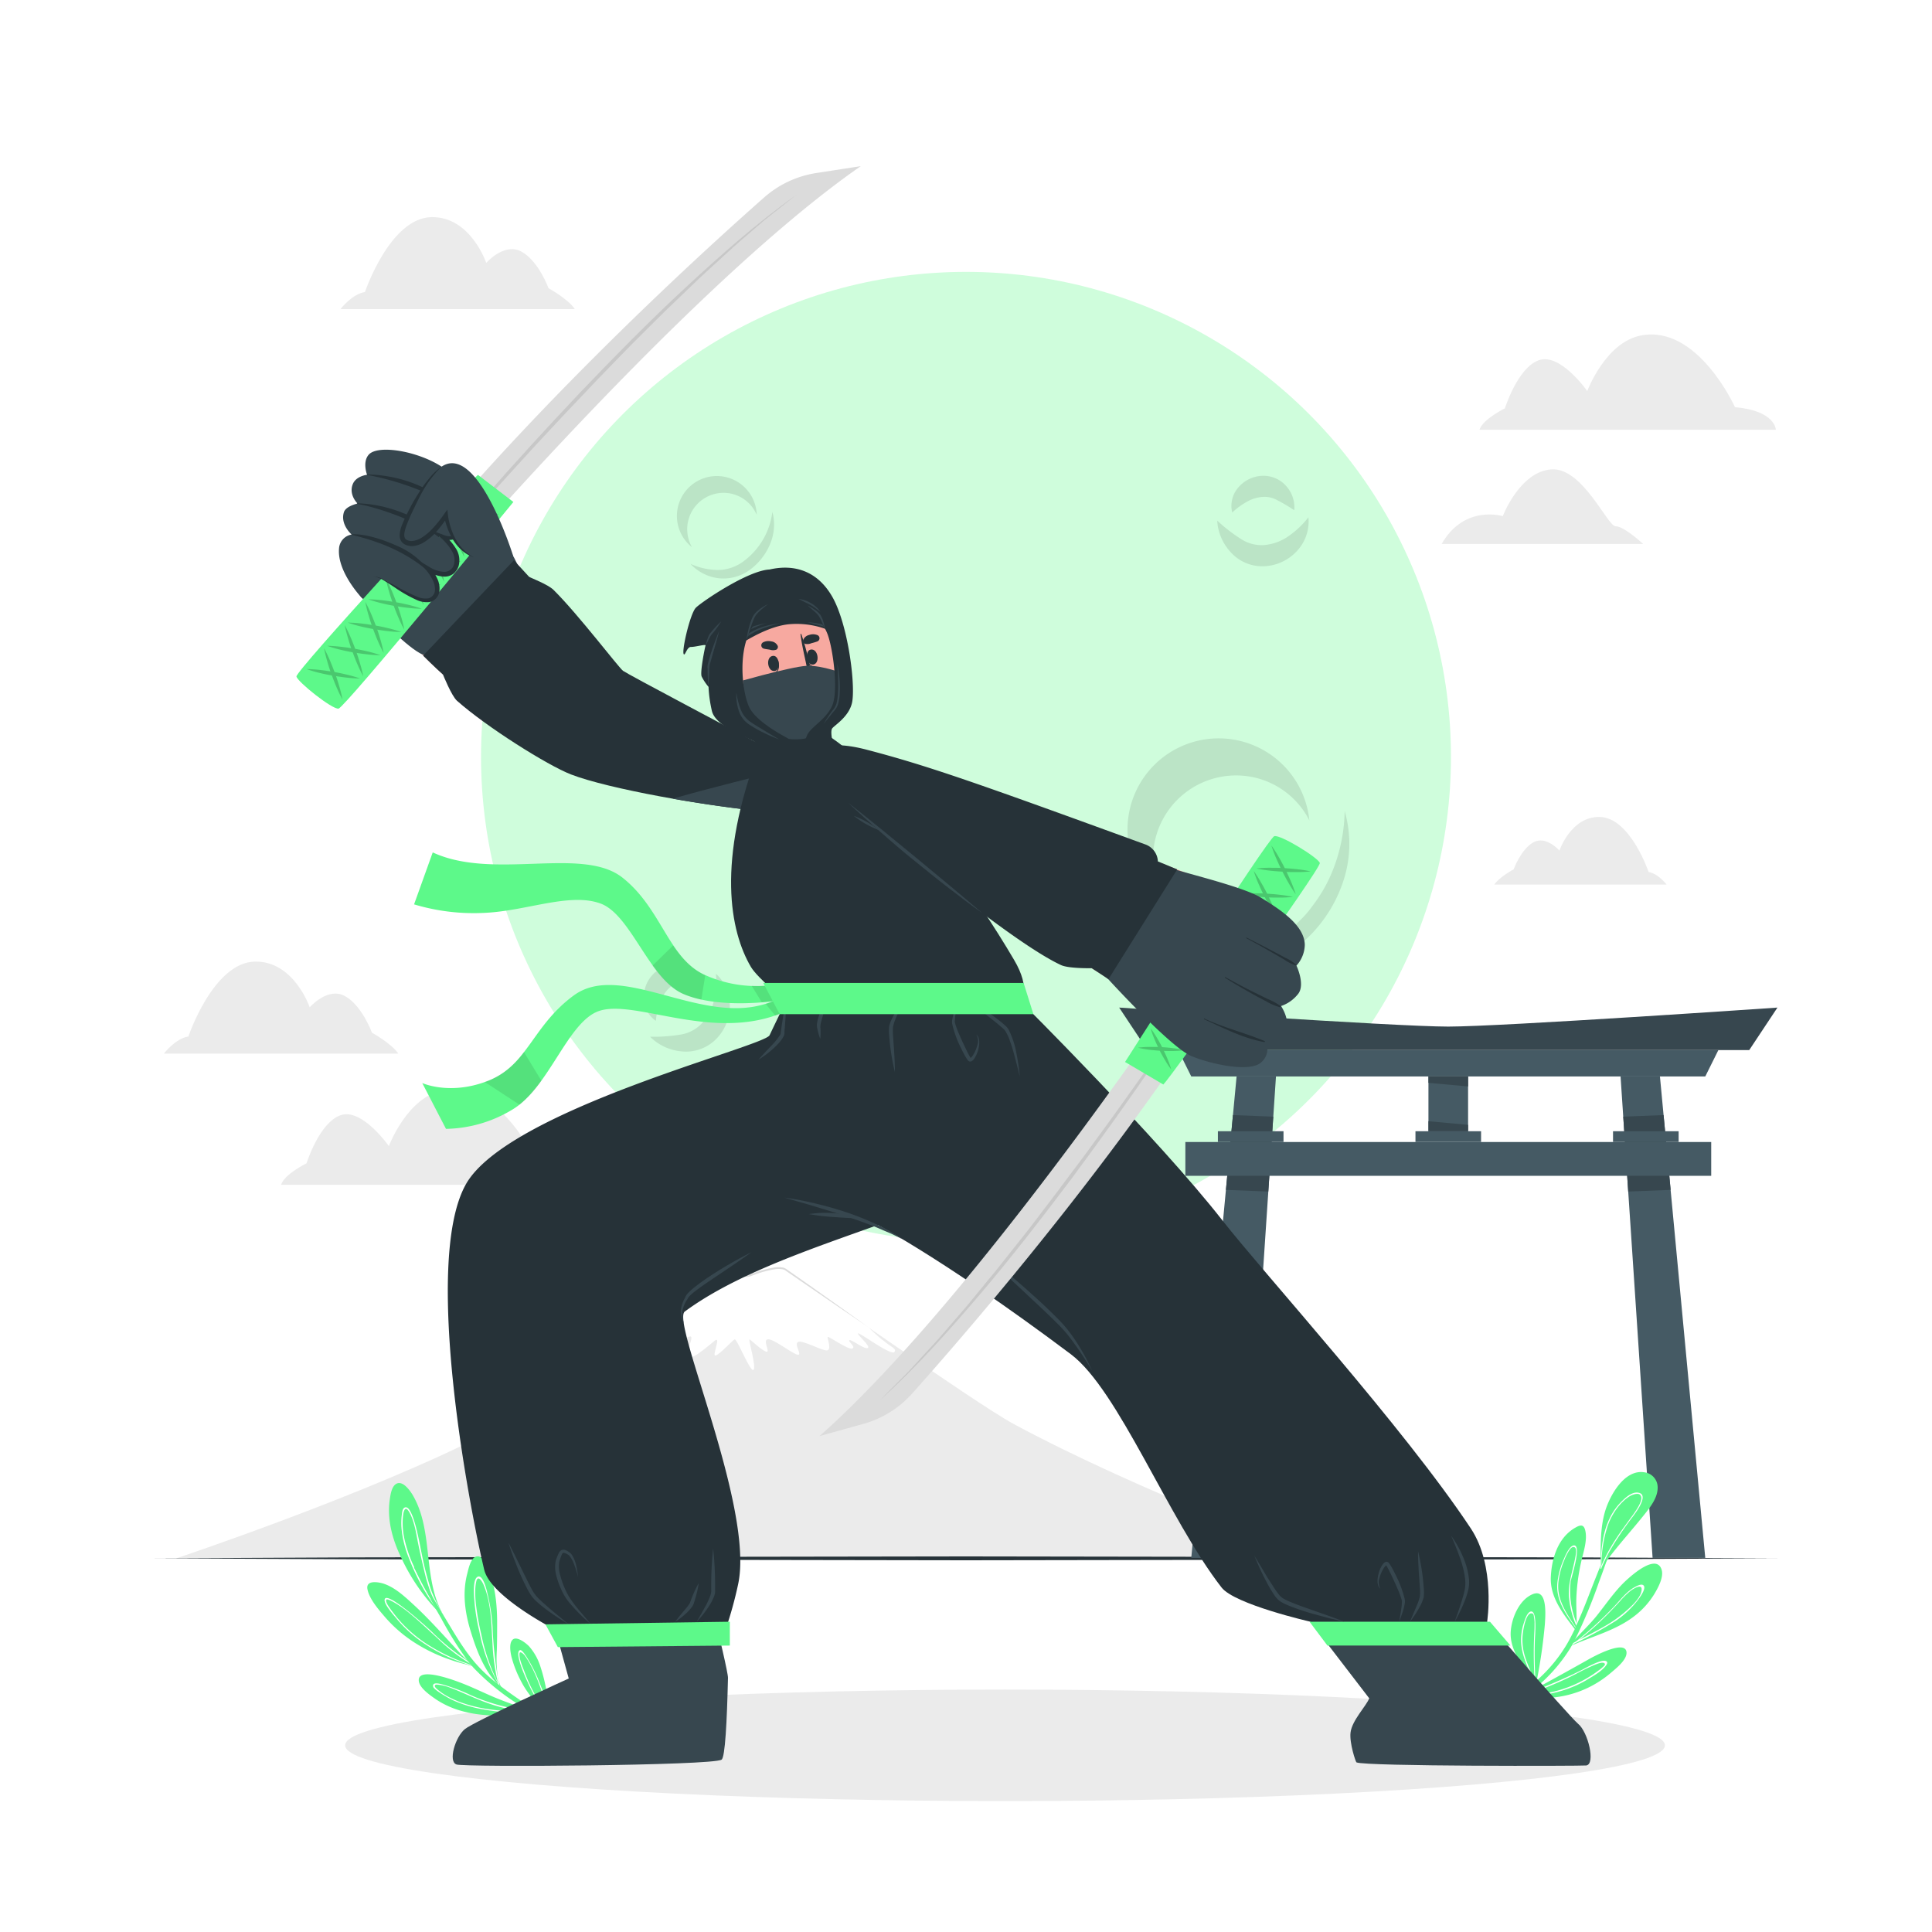 <svg class="animated" id="freepik_stories-ninja" xmlns="http://www.w3.org/2000/svg" viewBox="0 0 500 500" version="1.1" xmlns:xlink="http://www.w3.org/1999/xlink" xmlns:svgjs="http://svgjs.com/svgjs"><style>svg#freepik_stories-ninja:not(.animated) .animable {opacity: 0;}svg#freepik_stories-ninja.animated #freepik--Shadow--inject-246 {animation: 1.5s Infinite  linear wind;animation-delay: 0s;}svg#freepik_stories-ninja.animated #freepik--Moon--inject-246 {animation: 1.5s Infinite  linear spin;animation-delay: 0s;}svg#freepik_stories-ninja.animated #freepik--Plants--inject-246 {animation: 1.5s Infinite  linear shake;animation-delay: 0s;}svg#freepik_stories-ninja.animated #freepik--Character--inject-246 {animation: 1.5s Infinite  linear floating;animation-delay: 0s;}            @keyframes wind {                0% {                    transform: rotate( 0deg );                }                25% {                    transform: rotate( 1deg );                }                75% {                    transform: rotate( -1deg );                }            }                 @keyframes spin {             from {                 transform: rotate(0);               }               to {                 transform: rotate(360deg);               }         }                 @keyframes shake {                10%, 90% {                    transform: translate3d(-1px, 0, 0);                  }                  20%, 80% {                    transform: translate3d(2px, 0, 0);                  }                  30%, 50%, 70% {                    transform: translate3d(-4px, 0, 0);                  }                  40%, 60% {                    transform: translate3d(4px, 0, 0);                  }            }                    @keyframes floating {                0% {                    opacity: 1;                    transform: translateY(0px);                }                50% {                    transform: translateY(-10px);                }                100% {                    opacity: 1;                    transform: translateY(0px);                }            }        </style><g id="freepik--background-complete--inject-246" class="animable" style="transform-origin: 251px 229.835px;"><path d="M103.07,272.66H42.42s3-3.93,6.34-4.42c0,0,6.46-19.25,17.29-19.38,10.06-.13,14.1,11.83,14.1,11.83s4.66-5.36,9.11-2.91,7,9.48,7,9.48S101.25,270,103.07,272.66Z" style="fill: rgb(235, 235, 235); transform-origin: 72.745px 260.759px;" id="elr20h5uf1dgb" class="animable"></path><path d="M148.76,80H88.11s3-3.93,6.34-4.42c0,0,6.47-19.25,17.29-19.39,10.07-.12,14.1,11.84,14.1,11.84s4.66-5.36,9.12-2.91,7,9.48,7,9.48S147,77.32,148.76,80Z" style="fill: rgb(235, 235, 235); transform-origin: 118.435px 68.095px;" id="elhtkx91sutj" class="animable"></path><path d="M382.88,111.23h76.7s0-4.9-10.57-5.86c0,0-9.64-21.42-24.37-18.54-9.17,1.79-13.86,14.38-13.86,14.38s-6.93-9.91-12.48-8-8.83,12.47-8.83,12.47S383.75,108.46,382.88,111.23Z" style="fill: rgb(235, 235, 235); transform-origin: 421.23px 98.897px;" id="elrwne7whfhcd" class="animable"></path><path d="M72.74,306.62h76.7s0-4.9-10.57-5.86c0,0-9.64-21.41-24.37-18.54-9.17,1.79-13.86,14.39-13.86,14.39s-6.93-9.91-12.48-8-8.83,12.46-8.83,12.46S73.61,303.85,72.74,306.62Z" style="fill: rgb(235, 235, 235); transform-origin: 111.09px 294.288px;" id="elhi0z2ygxwhc" class="animable"></path><path d="M373.09,140.78h52.16s-4.93-4.58-7.11-4.58-8.57-15.38-16.73-14.72-12.49,12.1-12.49,12.1S379,130.48,373.09,140.78Z" style="fill: rgb(235, 235, 235); transform-origin: 399.17px 131.12px;" id="elhvlcifr0hrn" class="animable"></path><path d="M386.72,228.92h44.6s-2.22-2.88-4.66-3.24c0,0-4.76-14.16-12.72-14.26-7.4-.09-10.36,8.71-10.36,8.71s-3.43-3.95-6.71-2.15-5.13,7-5.13,7S388.06,226.94,386.72,228.92Z" style="fill: rgb(235, 235, 235); transform-origin: 409.02px 220.17px;" id="elgj8gd4c83ku" class="animable"></path><path d="M45.81,403.23S95.38,386.67,126,370.94s55.14-41.29,58.21-42.27,7.39,2.37,9.95,1.39,7.48-2.61,9.08-1.51,49.55,34.84,59,39.93c32.93,17.76,79.85,35,79.85,35Z" style="fill: rgb(235, 235, 235); transform-origin: 193.95px 365.831px;" id="elc26340x46mb" class="animable"></path><path d="M231.49,349.88c-.77,1.18-9.28-5.28-9.44-4.79s3.35,3.29,2.54,3.77-4.46-2.45-4.79-2,1.76,1.64.8,2.13-6.23-3.28-6.4-3,1,3,0,3.45-6.56-2.79-7.67-2.13,1.11,3.28,0,3.3-6.24-4.12-7.75-4,.54,3.22-.35,3.22-3.9-2.87-4.42-3.2,1.8,7.06,1,7.88-4.29-8.2-4.9-7.88-3.83,3.88-4.91,4.18,1.53-5.18-.18-3.87-6.53,5.75-7,3.94,2.34-6-.06-4.8c-1.46.72-5.3,3.34-5.94,3.34s-.64-2.62-1.6-1.93-5.27,3.21-7.39,3.64c-.86.17,2.75-3.57,2.11-3.51-1.5.15-12.77,7.13-5.49,1.23v0c13.55-10.58,22.8-19.69,24.6-20.27,3.07-1,7.39,2.38,9.95,1.4s7.48-2.61,9.08-1.51c.7.47,10.12,7.1,21.34,14.87h0C230.17,349,232.24,348.7,231.49,349.88Z" style="fill: rgb(255, 255, 255); transform-origin: 194.43px 341.333px;" id="elfwe7jrm11sa" class="animable"></path><path d="M157.21,351.3c-.12-.12,0-.29.07-.4a2.28,2.28,0,0,1,.29-.33,7,7,0,0,1,.64-.58c.45-.37.91-.72,1.36-1.08h0q7.56-6.11,14.87-12.53c2.45-2.13,4.86-4.29,7.37-6.36a15.87,15.87,0,0,1,2-1.45,4.5,4.5,0,0,1,2.5-.27A32,32,0,0,1,191,329.6a7,7,0,0,0,2.28.37,10.52,10.52,0,0,0,2.24-.68,28.88,28.88,0,0,1,4.69-1.23,6.47,6.47,0,0,1,2.48,0c.1,0,.21.05.31.09l.3.16c.19.11.34.23.51.34l1,.7,4,2.8,7.92,5.61,7.89,5.65h0l-8-5.45-8-5.48-4-2.75-1-.69c-.16-.11-.33-.24-.49-.33l-.23-.12-.27-.08a6.14,6.14,0,0,0-2.3,0,26.72,26.72,0,0,0-4.6,1.23l-1.13.41a3.76,3.76,0,0,1-1.23.3,7.39,7.39,0,0,1-2.45-.37,34.74,34.74,0,0,0-4.59-1.3,4,4,0,0,0-2.22.21,15.16,15.16,0,0,0-1.92,1.38c-2.5,2-4.93,4.2-7.39,6.31-4.94,4.21-9.94,8.34-15.1,12.26h0v0h0c-.46.35-.93.68-1.38,1q-.35.27-.66.57a3,3,0,0,0-.29.32C157.21,351,157.1,351.18,157.21,351.3Z" style="fill: rgb(219, 219, 219); transform-origin: 190.889px 339.62px;" id="elsmzqth12g4" class="animable"></path></g><g id="freepik--Shadow--inject-246" class="animable" style="transform-origin: 260.1px 451.69px;"><ellipse cx="260.1" cy="451.69" rx="170.78" ry="14.43" style="fill: rgb(235, 235, 235); transform-origin: 260.1px 451.69px;" id="elzcgfmxywxnr" class="animable"></ellipse></g><g id="freepik--Floor--inject-246" class="animable" style="transform-origin: 250px 403.3px;"><polygon points="40.02 403.3 92.51 403.05 145.01 402.96 250 402.8 354.99 402.96 407.49 403.05 459.98 403.3 407.49 403.54 354.99 403.63 250 403.8 145.01 403.63 92.51 403.54 40.02 403.3" style="fill: rgb(38, 50, 56); transform-origin: 250px 403.3px;" id="elzt6h6wzphgk" class="animable"></polygon></g><g id="freepik--Moon--inject-246" class="animable" style="transform-origin: 250px 195.87px;"><circle cx="250" cy="195.87" r="125.51" style="fill: rgb(255, 255, 255); transform-origin: 250px 195.87px;" id="elwh81gpst6b8" class="animable"></circle><g id="eljvf62ga1t28"><circle cx="250" cy="195.87" r="125.51" style="fill: rgb(93, 249, 138); opacity: 0.3; transform-origin: 250px 195.87px;" class="animable"></circle></g><g id="ela2fmm4qtckf"><path d="M185.29,252a11.17,11.17,0,0,1,3.58,8.06,12.24,12.24,0,0,1-3.55,8.86,11,11,0,0,1-9.19,3.15,13.11,13.11,0,0,1-7.89-3.77,41.59,41.59,0,0,0,7.8-.54,9.61,9.61,0,0,0,5.38-2.69,12.7,12.7,0,0,0,3.18-5.45A23,23,0,0,0,185.29,252Z" style="opacity: 0.1; transform-origin: 178.556px 262.079px;" class="animable"></path></g><g id="el9w5bwghjmsf"><path d="M169.74,264.19a7.18,7.18,0,0,1-3.11-5.56,8.55,8.55,0,0,1,2.47-6.58,7.84,7.84,0,0,1,6.87-2.22,8.19,8.19,0,0,1,5.38,3.26,40.41,40.41,0,0,0-5.29,1A6.71,6.71,0,0,0,173,255.9a9.64,9.64,0,0,0-2.1,3.17A18.78,18.78,0,0,0,169.74,264.19Z" style="opacity: 0.1; transform-origin: 173.981px 256.956px;" class="animable"></path></g><g id="elm8ir9ozon1h"><path d="M338.62,133.87a11.19,11.19,0,0,1-2.68,8.4,12.23,12.23,0,0,1-8.55,4.26,11,11,0,0,1-9-3.75,13.09,13.09,0,0,1-3.38-8.06,40.69,40.69,0,0,0,6.18,4.78,9.7,9.7,0,0,0,5.81,1.57,12.81,12.81,0,0,0,6-2A23.26,23.26,0,0,0,338.62,133.87Z" style="opacity: 0.1; transform-origin: 326.841px 140.211px;" class="animable"></path></g><g id="el0uv1aabvvlbr"><path d="M318.9,132.64a7.21,7.21,0,0,1,1.36-6.22,8.56,8.56,0,0,1,6.23-3.27,7.84,7.84,0,0,1,6.6,2.9,8.19,8.19,0,0,1,1.86,6,42,42,0,0,0-4.66-2.74,6.65,6.65,0,0,0-3.45-.71,9.52,9.52,0,0,0-3.68,1A18.9,18.9,0,0,0,318.9,132.64Z" style="opacity: 0.1; transform-origin: 326.838px 127.887px;" class="animable"></path></g><g id="elmeqhmu8d9g"><g style="opacity: 0.1; transform-origin: 315.329px 212.594px;" class="animable"><path d="M323.17,200.93a21.27,21.27,0,0,1,15.69,11.39A23.59,23.59,0,1,0,302,234.1a21.5,21.5,0,0,1,21.14-33.17Z" id="el2cdw21s5llg" class="animable" style="transform-origin: 315.329px 212.594px;"></path></g></g><g id="elwxt1lunm0cs"><path d="M348,209.9a30.6,30.6,0,0,1-.45,18.42A36,36,0,0,1,337,244c-4.89,4.2-11.43,7-17.94,6.63A28,28,0,0,1,301.86,244,37.75,37.75,0,0,0,319,247a35.18,35.18,0,0,0,4.13-.66A22.67,22.67,0,0,0,327,245a26.2,26.2,0,0,0,6.95-4.45c1.05-.94,2.09-1.93,3.08-2.94s1.91-2.11,2.72-3.27a38,38,0,0,0,4.4-7.3A43.26,43.26,0,0,0,348,209.9Z" style="opacity: 0.1; transform-origin: 325.532px 230.281px;" class="animable"></path></g><g id="eltuwl20fpe1"><path d="M189.34,127.78a9.32,9.32,0,0,1,6.5,5.47,10.33,10.33,0,1,0-16.76,8.36,9.41,9.41,0,0,1,10.26-13.83Z" style="opacity: 0.1; transform-origin: 185.512px 132.404px;" class="animable"></path></g><g id="elcgqet1wih"><path d="M199.89,132.47a12.85,12.85,0,0,1-.52,8.15,15.64,15.64,0,0,1-5.12,6.7,11.5,11.5,0,0,1-8.26,2.33,11.84,11.84,0,0,1-7.3-3.73,17.52,17.52,0,0,0,7.4,1.59,11.27,11.27,0,0,0,6.51-2.38A18.74,18.74,0,0,0,199.89,132.47Z" style="opacity: 0.1; transform-origin: 189.505px 141.093px;" class="animable"></path></g><g id="elnvu5h7hv29"><path d="M229.68,273.24a13.22,13.22,0,0,1,10.43,6.05,14.68,14.68,0,1,0-21.4,15.83,13.37,13.37,0,0,1,11-21.88Z" style="opacity: 0.1; transform-origin: 225.578px 281.333px;" class="animable"></path></g><g id="elvpobtzuc009"><path d="M245.59,277.21a19.35,19.35,0,0,1,.84,11.41A22.41,22.41,0,0,1,240.92,299a16.13,16.13,0,0,1-10.62,5.23,17.58,17.58,0,0,1-11.07-3,23,23,0,0,0,10.8.85,16,16,0,0,0,8.89-5,24.79,24.79,0,0,0,5.45-9.05A26.22,26.22,0,0,0,245.59,277.21Z" style="opacity: 0.1; transform-origin: 233.077px 290.74px;" class="animable"></path></g></g><g id="freepik--Arch--inject-246" class="animable animator-active" style="transform-origin: 374.82px 331.975px;"><polygon points="330.22 278.58 320.03 278.58 308.3 403.19 321.93 403.19 330.22 278.58" style="fill: rgb(69, 90, 100); transform-origin: 319.26px 340.885px;" id="elxdkc39755vm" class="animable"></polygon><polygon points="329.52 288.99 328.24 308.37 317.27 307.94 319.09 288.58 329.52 288.99" style="fill: rgb(55, 71, 79); transform-origin: 323.395px 298.475px;" id="el78elcdup2re" class="animable"></polygon><rect x="315.19" y="292.76" width="16.98" height="2.78" style="fill: rgb(69, 90, 100); transform-origin: 323.68px 294.15px;" id="el985jqxdf0j" class="animable"></rect><rect x="366.32" y="292.76" width="16.98" height="2.78" style="fill: rgb(69, 90, 100); transform-origin: 374.81px 294.15px;" id="elce6nmuf9kdv" class="animable"></rect><polygon points="419.4 278.58 429.59 278.58 441.32 403.19 427.69 403.19 419.4 278.58" style="fill: rgb(69, 90, 100); transform-origin: 430.36px 340.885px;" id="el3shm428gg1j" class="animable"></polygon><polygon points="444.7 271.79 441.32 278.59 308.3 278.59 304.92 271.79 444.7 271.79" style="fill: rgb(69, 90, 100); transform-origin: 374.81px 275.19px;" id="elwzn5qrisvlo" class="animable"></polygon><path d="M460,260.76l-7.3,11H296.94l-7.3-11s71.42,4.92,85.17,4.92S460,260.76,460,260.76Z" style="fill: rgb(55, 71, 79); transform-origin: 374.82px 266.26px;" id="elbeuj9vqxrdo" class="animable"></path><polygon points="420.1 288.99 421.38 308.37 432.36 307.94 430.53 288.58 420.1 288.99" style="fill: rgb(55, 71, 79); transform-origin: 426.23px 298.475px;" id="elw4by48y6prp" class="animable"></polygon><rect x="306.77" y="295.55" width="136.09" height="8.75" style="fill: rgb(69, 90, 100); transform-origin: 374.815px 299.925px;" id="elqrvsqsm31hj" class="animable"></rect><g id="elfvmo010d0ac"><rect x="417.45" y="292.76" width="16.98" height="2.78" style="fill: rgb(69, 90, 100); transform-origin: 425.94px 294.15px; transform: rotate(180deg);" class="animable"></rect></g><rect x="369.68" y="278.59" width="10.26" height="14.18" style="fill: rgb(69, 90, 100); transform-origin: 374.81px 285.68px;" id="elv2mr5fa2hnh" class="animable"></rect><polygon points="369.68 280.24 369.68 278.59 379.94 278.59 379.94 281.17 369.68 280.24" style="fill: rgb(55, 71, 79); transform-origin: 374.81px 279.88px;" id="elyc33ovs1x8" class="animable"></polygon><polygon points="379.94 291.11 379.94 292.76 369.68 292.76 369.68 290.17 379.94 291.11" style="fill: rgb(55, 71, 79); transform-origin: 374.81px 291.465px;" id="elut477u9sl8l" class="animable"></polygon></g><g id="freepik--Plants--inject-246" class="animable" style="transform-origin: 262.606px 414.185px;"><path d="M407.7,421.8c-3.07-4-6.56-8.33-6.35-13.59.2-4.86,1.83-10.24,6.29-12.82,1.27-.74,2.2-1,2.61.64.62,2.5-.44,5.53-1,8a51.46,51.46,0,0,0-1.29,9.49c-.07,2.24.09,4.49.08,6.74,0,.28,0,.56,0,.84,0,.11,0,.22,0,.33a.83.83,0,0,1,.08.12.25.25,0,0,1,0,.23l-.05.08A.26.26,0,0,1,407.7,421.8Z" style="fill: rgb(93, 249, 138); transform-origin: 405.89px 408.362px;" id="elcvdrtwjnpya" class="animable"></path><path d="M408.11,421.81c-2.51-3.62-5.45-7.36-5.08-12a20.38,20.38,0,0,1,1.65-6.22c.37-.89,1.48-3.57,2.65-3.64,2.11-.11-.71,8.38-.85,9.38a21.62,21.62,0,0,0,1.58,10.84c0,.28,0,.56,0,.84a23.89,23.89,0,0,1-2-7.56c-.31-3.62.91-6.64,1.57-10.13.15-.75.73-3.14-.56-2.94-.86.12-2,2.73-2.19,3.29a20.16,20.16,0,0,0-1.58,5.89c-.44,4.64,2.41,8.42,4.86,12.13Z" style="fill: rgb(255, 255, 255); transform-origin: 405.579px 410.879px;" id="elwgdp4uukmz" class="animable"></path><path d="M406.83,425.82l-.54.25h0a.17.17,0,0,1-.14,0,.23.23,0,0,1-.07-.28.2.2,0,0,1,.1-.07l.08,0,.17-.06v0l0,0c2.17-2.66,4.77-4.95,6.91-7.64s3.92-5.29,6.17-7.69c1.41-1.52,8.88-8.64,10.47-4.24.71,1.95-.84,4.75-1.8,6.37a21.13,21.13,0,0,1-5,5.63C418.35,421.9,412.41,423.36,406.83,425.82Z" style="fill: rgb(93, 249, 138); transform-origin: 418.11px 415.38px;" id="elazqsv00p43b" class="animable"></path><path d="M418,419.57a24.71,24.71,0,0,0,5.2-4.64c.52-.62,3-3.61,2.18-4.59-.53-.63-1.93.2-2.4.46-2,1.09-3.47,3.05-5,4.7a94.68,94.68,0,0,1-10.11,9.31l-.78.41-.64.35-.22.12-.17.09a.22.22,0,0,0,.07.27l.5-.26-.36.28h0l.44-.2.1-.05.61-.45A105,105,0,0,0,418,419.57Zm-9.26,4.78c2.1-1.66,4.11-3.43,6-5.29,1.56-1.5,3.05-3.06,4.5-4.66a21.84,21.84,0,0,1,2.6-2.58c.73-.58,3.61-2.48,2.91.21-.51,1.94-3,4.12-4.46,5.36a34.09,34.09,0,0,1-5.22,3.6C413,422.19,410.87,423.26,408.74,424.35Z" style="fill: rgb(255, 255, 255); transform-origin: 415.792px 418.089px;" id="el8toywd5cn7e" class="animable"></path><path d="M397.25,436h0a1.49,1.49,0,0,1-.13-.13c-2.48-3.85-6.39-8.55-6.16-13.41.18-3.59,2.15-8.42,5.71-9.89,4-1.64,3.24,5.95,3.13,7.9A138.79,138.79,0,0,1,397.5,436a1,1,0,0,1,0,.1v0C397.42,436.16,397.33,436.11,397.25,436Z" style="fill: rgb(93, 249, 138); transform-origin: 395.439px 424.233px;" id="el68iwgtbdx9g" class="animable"></path><path d="M397.45,436.09l-.06-.94c-.22-3.55-.29-7.11-.17-10.66,0-.9.73-7.76-1.05-7.43-1.08.2-1.72,2.76-2,3.6a13.93,13.93,0,0,0-.49,4.63c.24,3.59,2.07,6.83,3.34,10.17.07.15.13.31.19.47a.33.33,0,0,0,0,.1h0C397.33,436.11,397.42,436.16,397.45,436.09Zm-3.17-8.88a14.09,14.09,0,0,1-.14-4.76c.14-1.05.79-4.85,2.12-4.92.71,0,.63.4.77,1.2a8.51,8.51,0,0,1,.11,1.11c0,.92,0,1.84-.07,2.75-.08,1.61-.12,3.21-.13,4.82,0,2.63.07,5.26.25,7.89C396.27,432.58,394.85,430,394.28,427.21Z" style="fill: rgb(255, 255, 255); transform-origin: 395.551px 426.586px;" id="el6c3qobn3msk" class="animable"></path><path d="M409.79,437.32a27.07,27.07,0,0,1-15.7,1.63.19.19,0,0,1-.09,0,.2.2,0,0,1-.07-.24.2.2,0,0,1,.23-.14l.32.06c5.5-3,11-6,16.45-9.08,1.28-.74,9.55-5.27,10-2.05.27,2-2.77,4.33-4.08,5.46A27.27,27.27,0,0,1,409.79,437.32Z" style="fill: rgb(93, 249, 138); transform-origin: 407.431px 432.903px;" id="elfwnzrqouw3t" class="animable"></path><path d="M415.59,431.09c.33-.42.61-1,0-1.22-1.22-.5-5.05,1.71-6.14,2.27-4.53,2.31-9.14,4.17-13.83,6.06l-1.2.48h-.46a.2.2,0,0,0,.07.24l.12,0h.63a31.85,31.85,0,0,0,9.82-1.48,29.56,29.56,0,0,0,5.77-2.51C412,433.93,414.4,432.67,415.59,431.09ZM395,438.66h-.3l.5-.17a87.88,87.88,0,0,0,10.91-4.4c1.79-.87,3.52-1.86,5.34-2.67.76-.34,2.91-1.39,3.62-1.05s-.05.85-.44,1.22-.84.66-1.12.87A31.54,31.54,0,0,1,395,438.66Z" style="fill: rgb(255, 255, 255); transform-origin: 404.947px 434.359px;" id="elv1vxciebo" class="animable"></path><path d="M383.64,447.41l-.54-.75,1.93-1.45c2.57-2,5.14-4,7.66-6,1.45-1.17,2.86-2.35,4.23-3.58l.14-.12.33-.31q.18-.15.36-.33a39.21,39.21,0,0,0,7.86-9.53c.69-1.21,1.32-2.45,1.93-3.71l.17-.36a1,1,0,0,0,0-.1l.18-.37c0-.1.08-.19.13-.29,1.78-3.89,3.26-7.94,4.83-11.9.45-1.13.9-2.27,1.36-3.39a1,1,0,0,1,.08-.21l.1-.25c2-5,4.08-10,6-15,.07-.19.34-.06.28.12-1.23,3.38-2.37,6.78-3.54,10.19l-.46,1.35-.93,2.69c-.63,1.79-1.26,3.56-1.93,5.33a130.15,130.15,0,0,1-6.15,14.81q-.27.52-.57,1.05l-.36.65-.43.74a42.25,42.25,0,0,1-9.91,10.93l-.8.66c-.13.09-.25.2-.38.3l-.2.16-.26.21h0c-.07,0-.13.1-.2.15l-.7.55c-2.57,2-5.16,4-7.75,5.93C385.28,446.13,384.46,446.77,383.64,447.41Z" style="fill: rgb(93, 249, 138); transform-origin: 401.889px 418.538px;" id="ellkz6dcgjtjh" class="animable"></path><path d="M415.49,390.82c1.28-4,5-10.67,10.14-9.78a3.93,3.93,0,0,1,3.37,4c0,2.41-1.66,4.68-3.09,6.48-3.79,4.82-8,9.24-11.47,14.33,0,.05-.3.43-.37.55s-.23,0-.16-.13l.34-.5C414.27,400.86,414,395.57,415.49,390.82Z" style="fill: rgb(93, 249, 138); transform-origin: 421.447px 393.704px;" id="el4qtarf450f4" class="animable"></path><path d="M414.45,405.9s0-.07,0-.11a43.6,43.6,0,0,1,2.18-4.45,83.44,83.44,0,0,1,5.73-8.56c.79-1.06,4.77-6.14,1.47-6.5-1.39-.14-2.8,1-3.75,1.9a15.58,15.58,0,0,0-3.59,4.95c-1.74,3.7-2.14,7.79-2.2,11.83,0,.19,0,.37,0,.56a1.11,1.11,0,0,1-.07.16,1.17,1.17,0,0,0-.05.11.08.08,0,0,0,0,.07.14.14,0,0,0,.18.11A.1.1,0,0,0,414.45,405.9Zm0-1.19a33,33,0,0,1,1.63-9.86,17.29,17.29,0,0,1,2.46-4.6,14.17,14.17,0,0,1,1.56-1.73,9.53,9.53,0,0,1,1.35-1.1c1.05-.71,2.49-1.09,3-.56s.42,1.22-.09,2.35a9.71,9.71,0,0,1-.59,1.1,29.88,29.88,0,0,1-1.77,2.56c-1,1.37-2,2.75-3,4.18-.66,1-1.29,1.94-1.88,2.94a42.6,42.6,0,0,0-2.73,5.34Z" style="fill: rgb(255, 255, 255); transform-origin: 419.641px 396.122px;" id="elojokx6hdw8" class="animable"></path><path d="M107.16,415.41c2.47,2.28,4.79,4.72,7.08,7.19,1.3,1.39,2.58,2.81,3.89,4.21s2.78,3.25,4.8,4h0a1.83,1.83,0,0,1,.25.15.08.08,0,0,1,0,0,.25.25,0,0,1-.31.31l-.13-.05h-.06a8.56,8.56,0,0,1-1.83-.42,44.25,44.25,0,0,1-4.89-1.46,42,42,0,0,1-9.33-4.67,35.16,35.16,0,0,1-7-6.19c-1.63-1.89-4.08-4.69-4.54-7.24-.41-2.31,2.57-1.85,4-1.45C102.21,410.76,104.81,413.25,107.16,415.41Z" style="fill: rgb(93, 249, 138); transform-origin: 109.121px 420.371px;" id="elvd6vflbjlxd" class="animable"></path><path d="M99.65,413.72c-.71,1,2,4,3.11,5.34a33.59,33.59,0,0,0,6.06,5.61,44.06,44.06,0,0,0,13.31,6.42l.57.17h.06l.13.05a.26.26,0,0,0,.32-.31c-.38-.18-.75-.36-1.11-.56s-.65-.36-1-.56a57.44,57.44,0,0,1-9.37-7.61C108.32,419.08,100.59,412.41,99.65,413.72Zm22,16.8c.47.27,1,.51,1.45.74-.39-.13-.78-.25-1.16-.39a48.3,48.3,0,0,1-11.79-5.6,34.8,34.8,0,0,1-5.66-4.7,31.91,31.91,0,0,1-2.57-3c-.33-.44-2.49-3.08-1.92-3.59.4-.36,2.88,1.26,2.94,1.29.5.32,1,.66,1.46,1,1,.72,1.94,1.51,2.87,2.3,2,1.73,3.94,3.57,5.91,5.36A45.7,45.7,0,0,0,121.65,430.52Z" style="fill: rgb(255, 255, 255); transform-origin: 111.375px 422.435px;" id="elq78pblyes7" class="animable"></path><path d="M125.82,405.17c2.25,4.36,2.77,9.36,2.84,14.19,0,2.59,0,5.18-.08,7.77a34.35,34.35,0,0,0,.25,6.92,1.59,1.59,0,0,0,.06.3,8.64,8.64,0,0,0,.61,1.84.15.15,0,0,1,0,.13,1.63,1.63,0,0,1,.11.17s0,.1-.06.06-.11-.1-.17-.15h0a.13.13,0,0,1-.14-.09.43.43,0,0,1,0-.07l-.15-.15c-3.78-3.48-5.9-9.38-7.34-14.12s-2.1-9.78-.85-14.61c.32-1.22.85-4.1,2.32-4.52S125.34,404.24,125.82,405.17Z" style="fill: rgb(93, 249, 138); transform-origin: 124.925px 419.669px;" id="elbi5f7szk3j" class="animable"></path><path d="M123.83,408c-1.49.25-1.17,4.32-1.13,5.31a51.79,51.79,0,0,0,1.36,8.93A46.54,46.54,0,0,0,129,435.91h0a1.09,1.09,0,0,1,.05.17l.16.15a.2.2,0,0,0,0,.08.14.14,0,0,0,.15.08,2,2,0,0,1-.06-.23c-.17-.59-.3-1.2-.43-1.81a1.59,1.59,0,0,1-.06-.3,101.57,101.57,0,0,1-1.33-12.84,47.52,47.52,0,0,0-1.35-8.88C126,411.59,125.07,407.79,123.83,408Zm1.33,2.16c2,4.69,2,10.27,2.3,15.28a53,53,0,0,0,1.41,10.06A50,50,0,0,1,124.56,423a69.07,69.07,0,0,1-1.34-7.42,26.44,26.44,0,0,1-.22-4.08,10.65,10.65,0,0,1,.31-2.43C123.81,407.62,124.81,409.34,125.16,410.15Z" style="fill: rgb(255, 255, 255); transform-origin: 126.002px 422.192px;" id="elwpbvqlxtmf" class="animable"></path><path d="M137.54,442.81a.25.25,0,0,1,0,.26h.1a.08.08,0,0,1,.08.08.06.06,0,0,1-.06.08c-5.83.92-12.3,1.19-18-.38a23.08,23.08,0,0,1-6.83-3.06c-1.42-1-4.29-2.9-4.45-4.82-.33-3.86,9.92.15,11.46.76,2.81,1.1,5.52,2.45,8.3,3.61,3.06,1.27,6.19,2.32,9.33,3.37A.23.23,0,0,1,137.54,442.81Z" style="fill: rgb(93, 249, 138); transform-origin: 123.048px 438.643px;" id="el9vadqg4mdop" class="animable"></path><path d="M137.54,442.81c-.31,0-.63-.06-.94-.1a49.74,49.74,0,0,1-14.75-4,46.5,46.5,0,0,0-7.21-2.74c-.62-.15-2.9-.87-2.53.59.19.76,3.94,2.93,5,3.41a32,32,0,0,0,7.35,2.31,52.56,52.56,0,0,0,12.9.89l.37,0a.08.08,0,0,0-.08-.08h-.09A.27.27,0,0,0,137.54,442.81Zm-10.94-.45a36.75,36.75,0,0,1-7.44-1.82,28.81,28.81,0,0,1-2.79-1.23,17,17,0,0,1-2.06-1.23c-1.57-1.14-1.89-1.56-1.76-1.87s.42-.29,1.7-.08a12.77,12.77,0,0,1,2.41.7c1.11.42,2.2.88,3.3,1.36,2.18.94,4.35,1.91,6.59,2.68a38.16,38.16,0,0,0,10,2.08A58.93,58.93,0,0,1,126.6,442.36Z" style="fill: rgb(255, 255, 255); transform-origin: 124.9px 439.454px;" id="elmom5okj4y" class="animable"></path><path d="M136.94,426.08a14.68,14.68,0,0,1,3,5.49c1.33,4,1.79,8.15,2.84,12.2.16.6.32,1.2.51,1.8,0,.06.42.73.37.69l-.52-.54h0c-1.57-1.65-6.27-6.74-8.06-10.19a29.53,29.53,0,0,1-2.71-6.74c-.26-1.12-.73-3.65.38-4.51S136.18,425.28,136.94,426.08Z" style="fill: rgb(93, 249, 138); transform-origin: 137.855px 435.16px;" id="elo58muoyv30k" class="animable"></path><path d="M134.55,427.06c-1.56.65,1.66,7.51,2.07,8.41a42,42,0,0,0,5.75,9.29c.25.33.51.64.78,1s.51.53.52.54-.34-.63-.37-.69a2.81,2.81,0,0,0-.1-.31c-.14-.5-.28-1-.41-1.49-1-2.71-2-5.44-3.08-8.13A38.86,38.86,0,0,0,137,430C136.73,429.61,135.23,426.77,134.55,427.06Zm1.28,1.42c3.49,5,4.75,11,7,16.59l.12.27-.29-.37a47.65,47.65,0,0,1-4.87-7.63,43.84,43.84,0,0,1-2.2-5.07,22,22,0,0,1-1-2.87c-.1-.43-.31-1.61,0-1.76S135.59,428.15,135.83,428.48Z" style="fill: rgb(255, 255, 255); transform-origin: 138.898px 436.67px;" id="elntj8erdop9" class="animable"></path><path d="M106.71,386.75c5.49,9.17,2.69,20.93,7.56,30.37l0,.05c.15.29.31.57.47.86a.19.19,0,0,1-.15.29.16.16,0,0,1-.14-.08l-.12-.21a51.11,51.11,0,0,1-10.47-14.85c-2.25-4.62-3.73-9.81-3-15,.19-1.28.48-3.82,2-4.3S106,385.62,106.71,386.75Z" style="fill: rgb(93, 249, 138); transform-origin: 107.72px 401.067px;" id="elqb6b9ap2e6" class="animable"></path><path d="M104.82,390.12c-.65.21-.73,1.16-.8,1.68a16.58,16.58,0,0,0-.09,3.92,27.29,27.29,0,0,0,2,7.77,55.74,55.74,0,0,0,6.49,12.12,30.21,30.21,0,0,0,1.94,2.42l.25.29a.2.2,0,0,0,.15-.29l-.46-.83,0-.07a33.27,33.27,0,0,1-2.77-5.73,77.62,77.62,0,0,1-2.45-9.6C108.76,400.53,107,389.39,104.82,390.12Zm1.44,1.87c1.12,2.4,1.48,5.12,2,7.69s1.13,5.18,1.75,7.76a37.08,37.08,0,0,0,2,6,28.32,28.32,0,0,0,2.48,4.64,40.34,40.34,0,0,1-3-4.21s0,0,0-.06a73.88,73.88,0,0,1-4.3-8.16.47.47,0,0,0,0-.1,34,34,0,0,1-2.61-7.67,19,19,0,0,1-.37-4.39c.08-1.67.31-3,.88-3C105.41,390.45,105.94,391.28,106.26,392Z" style="fill: rgb(255, 255, 255); transform-origin: 109.318px 404.203px;" id="elgu7ulsxj0bm" class="animable"></path><path d="M107.39,405.55c1.5,2.65,3.07,5.28,4.65,7.9l2.22,3.68,0,.07.81,1.33c2.42,4,4.82,8.22,7.87,11.78a39.17,39.17,0,0,0,5.4,5.12c.2.15.4.32.6.48h0l.34.25a1.33,1.33,0,0,0,.19.14c1.7,1.32,3.47,2.55,5.2,3.73,2.41,1.66,4.92,3.15,7.43,4.6a1,1,0,0,0,.23.13l.34.21.17.1a3.37,3.37,0,0,1,.32.19c.82.46,1.62.94,2.43,1.42l-.52.73a59.53,59.53,0,0,1-7.64-4.15l-.15-.09c-.24-.15-.49-.3-.72-.46s-.58-.37-.87-.56c-.7-.47-1.39-.93-2.07-1.4a61.43,61.43,0,0,1-11.16-9.23l-.26-.31a.63.63,0,0,1-.11-.12,2,2,0,0,1-.19-.22l-.29-.35c-.18-.21-.35-.42-.51-.64l-.15-.19a93.57,93.57,0,0,1-6.81-10.93c-.39-.67-.77-1.34-1.14-2-.21-.38-.41-.76-.62-1.13l-.92-1.73s0,0,0-.06c-1.45-2.71-2.84-5.45-4.3-8.16C107.11,405.54,107.32,405.42,107.39,405.55Z" style="fill: rgb(93, 249, 138); transform-origin: 126.371px 426.452px;" id="el86yqcn92tf4" class="animable"></path></g><g id="freepik--Character--inject-246" class="animable" style="transform-origin: 244.183px 249.999px;"><path d="M118.15,456.65c2.23.73,66.16.31,68.59-1.25.92-.58,1.4-9.9,1.66-21.17.06-2.43-9.15-38.68-9.15-38.68l-42.76.15,10.7,38.69s-24.4,11.1-26.88,13.1S115.91,455.92,118.15,456.65Z" style="fill: rgb(55, 71, 79); transform-origin: 152.78px 426.274px;" id="elg5up5rb4djc" class="animable"></path><path d="M143.45,421.63h44.36a100.67,100.67,0,0,0,3.2-11.55c4.34-19.75-17.42-68-13.79-70.65,21.2-15.65,58.81-22.89,78.6-34.61,25.09-14.86,8.32-45.66,8.32-45.66H203.43s-1,1.89-4.27,8.77c-1.4,2.95-68.07,19.34-78.68,38.72-11.22,20.48,1.22,84.59,4.84,99.61C127,413.23,143.45,421.63,143.45,421.63Z" style="fill: rgb(38, 50, 56); transform-origin: 192.761px 340.395px;" id="elgxn5yysw4y" class="animable"></path><polygon points="188.88 425.87 144.37 426.27 141.16 420.38 188.88 419.7 188.88 425.87" style="fill: rgb(93, 249, 138); transform-origin: 165.02px 422.985px;" id="elw2avv2aa5h" class="animable"></polygon><path d="M177,342.65a9.53,9.53,0,0,1-.82-3.4,8.38,8.38,0,0,1,1.1-3.37l.16-.39.28-.44a4.7,4.7,0,0,1,.63-.69c.43-.42.87-.8,1.33-1.17.91-.73,1.85-1.41,2.8-2.08,1.92-1.31,3.87-2.55,5.87-3.71s4-2.29,6.1-3.3c-.93.69-1.89,1.33-2.83,2l-2.86,1.95L183,331.93c-.95.65-1.88,1.31-2.79,2-.45.34-.9.69-1.31,1.06a5.91,5.91,0,0,0-.56.56l-.22.27-.2.39a8.07,8.07,0,0,0-1.31,3.07A11.11,11.11,0,0,0,177,342.65Z" style="fill: rgb(55, 71, 79); transform-origin: 185.315px 333.375px;" id="eltmr660ujbx" class="animable"></path><path d="M147.08,420.3a58.26,58.26,0,0,1-5.63-3.72,29.73,29.73,0,0,1-2.63-2.15,8.71,8.71,0,0,1-1.19-1.3,14.93,14.93,0,0,1-.93-1.47,60.81,60.81,0,0,1-2.85-6.14c-.84-2.09-1.63-4.19-2.28-6.34.52,1,1,2,1.52,3l1.47,3c1,2,1.93,4,3,6a9.53,9.53,0,0,0,1.9,2.58c.77.78,1.63,1.49,2.46,2.23s1.7,1.45,2.57,2.16Z" style="fill: rgb(55, 71, 79); transform-origin: 139.325px 409.74px;" id="elvqub3bt3xpq" class="animable"></path><path d="M152.78,420.22a45.48,45.48,0,0,1-5.37-5.38,14.09,14.09,0,0,1-2.06-3.27,20.72,20.72,0,0,1-1.33-3.63,8.44,8.44,0,0,1-.2-4,16.55,16.55,0,0,1,.71-1.83,1.92,1.92,0,0,1,.75-.94,1.39,1.39,0,0,1,1.25.08,4.38,4.38,0,0,1,.88.53,1.73,1.73,0,0,1,.39.37,2.83,2.83,0,0,1,.31.42,7.92,7.92,0,0,1,.8,1.79,18.69,18.69,0,0,1,.67,3.75,24,24,0,0,0-1.13-3.58,7.65,7.65,0,0,0-.86-1.6,1.74,1.74,0,0,0-.28-.32,1,1,0,0,0-.3-.26,4.28,4.28,0,0,0-.77-.39c-.27-.1-.5-.12-.56-.06a1.43,1.43,0,0,0-.35.57,14.44,14.44,0,0,0-.59,1.71,7.81,7.81,0,0,0,.25,3.5,21.15,21.15,0,0,0,1.22,3.48,16.27,16.27,0,0,0,1.81,3.2c.72,1,1.52,2,2.33,2.94S152,419.25,152.78,420.22Z" style="fill: rgb(55, 71, 79); transform-origin: 148.224px 410.639px;" id="el16jffejwfi1" class="animable"></path><path d="M180.3,419.7c.85-1.46,1.69-2.91,2.47-4.37a21,21,0,0,0,1-2.22,4.85,4.85,0,0,0,.29-1.1,4.8,4.8,0,0,0,0-.57v-.63a91.76,91.76,0,0,1,.5-10.07,87.06,87.06,0,0,1,.5,10.07v.62a6,6,0,0,1,0,.69,4.91,4.91,0,0,1-.38,1.33,14.54,14.54,0,0,1-1.23,2.27A26.31,26.31,0,0,1,180.3,419.7Z" style="fill: rgb(55, 71, 79); transform-origin: 182.685px 410.22px;" id="elcbp5bczrn6b" class="animable"></path><path d="M174.75,419.7c.59-.82,1.22-1.59,1.86-2.35s1.3-1.51,1.79-2.26a2.09,2.09,0,0,0,.25-.54l.26-.71c.19-.47.36-.94.57-1.4a21.86,21.86,0,0,1,1.34-2.7,23.55,23.55,0,0,1-.6,2.94c-.11.48-.26.95-.4,1.42l-.22.71a4,4,0,0,1-.35.81,12.29,12.29,0,0,1-2.08,2.27A16.4,16.4,0,0,1,174.75,419.7Z" style="fill: rgb(55, 71, 79); transform-origin: 177.785px 414.72px;" id="elscj8nthw1ef" class="animable"></path><path d="M410.51,456.9c-1.13.15-57.08.27-59.46-.8-.19-.08-1.86-5-1.53-7.73.38-3.13,4-6.77,4.84-8.84L329.5,407.14l43.5-1,25.46,29.09s8.91,10.06,9.91,10.85C411,448.17,413,456.59,410.51,456.9Z" style="fill: rgb(55, 71, 79); transform-origin: 370.574px 431.569px;" id="el333vbgcejcc" class="animable"></path><path d="M339.14,419.7h45.73s2.26-14.37-4.23-24.15c-17.35-26.16-53.22-65.59-64.31-79.75-16.65-21.27-52.19-56.64-52.19-56.64H203.43l20.79,56.3s18,8.82,52.9,35c12.32,9.25,25.22,42.61,39,60.36C319.47,415.21,339.14,419.7,339.14,419.7Z" style="fill: rgb(38, 50, 56); transform-origin: 294.34px 339.43px;" id="el3truxz1nffw" class="animable"></path><polygon points="390.9 425.87 343.54 425.87 338.91 419.7 385.6 419.7 390.9 425.87" style="fill: rgb(93, 249, 138); transform-origin: 364.905px 422.785px;" id="elanu5bisfnu" class="animable"></polygon><path d="M203,309.94a77.58,77.58,0,0,1,8,1.52c2.64.61,5.25,1.36,7.84,2.21a74.5,74.5,0,0,1,7.59,3,44.13,44.13,0,0,1,7.08,4c-1.23-.58-2.41-1.23-3.66-1.74s-2.48-1.07-3.72-1.58q-3.76-1.45-7.61-2.73c-2.55-.86-5.14-1.62-7.72-2.41-1.29-.4-2.59-.77-3.89-1.14Z" style="fill: rgb(55, 71, 79); transform-origin: 218.255px 315.305px;" id="elk2elc10c3dm" class="animable"></path><path d="M209.35,314.21a26.41,26.41,0,0,1,6.4-.24A20.79,20.79,0,0,1,222,315.3c-2.15-.05-4.23-.19-6.34-.34A57.26,57.26,0,0,1,209.35,314.21Z" style="fill: rgb(55, 71, 79); transform-origin: 215.675px 314.588px;" id="el1y8s8fo101s" class="animable"></path><path d="M254.18,324.13c2.79,2.14,5.48,4.38,8.15,6.66s5.29,4.63,7.85,7c1.27,1.22,2.54,2.43,3.77,3.7a31.75,31.75,0,0,1,3.43,4.06,52.59,52.59,0,0,1,5.23,9.16c-.89-1.51-1.81-3-2.8-4.45s-2-2.88-3.05-4.25a36.31,36.31,0,0,0-3.49-3.85c-1.23-1.24-2.5-2.44-3.77-3.64l-7.68-7.19L258,327.77Z" style="fill: rgb(55, 71, 79); transform-origin: 268.395px 339.42px;" id="elpxz69m2b33" class="animable"></path><path d="M347.89,419.7l-3.74-.87-3.72-1a58.88,58.88,0,0,1-7.32-2.47,13.1,13.1,0,0,1-1.78-.92,5.63,5.63,0,0,1-1.44-1.49,30.05,30.05,0,0,1-2-3.33,69.14,69.14,0,0,1-3.26-7l2,3.31c.64,1.11,1.29,2.21,2,3.29s1.35,2.16,2.11,3.14a5,5,0,0,0,1.22,1.24l.79.44.85.39c2.31,1,4.74,1.8,7.14,2.65S345.51,418.74,347.89,419.7Z" style="fill: rgb(55, 71, 79); transform-origin: 336.26px 411.16px;" id="el1ju6632jbol" class="animable"></path><path d="M362.11,419.7c.15-1,.34-1.94.47-2.91.08-.49.15-1,.2-1.45,0-.24,0-.48.05-.71a2.34,2.34,0,0,0-.09-.63,22.69,22.69,0,0,0-1-2.7q-.57-1.35-1.2-2.67c-.4-.89-.83-1.77-1.28-2.63-.11-.2-.22-.43-.34-.62s-.13-.21-.18-.27l-.07-.1a.19.19,0,0,0,.13.05c.1,0-.16.08-.27.24a3.62,3.62,0,0,0-.41.52,9,9,0,0,0-1.12,2.6,3.26,3.26,0,0,0,.26,2.76,2.22,2.22,0,0,1-.7-1.31,5.24,5.24,0,0,1,0-1.53,8.25,8.25,0,0,1,.93-2.92,5.51,5.51,0,0,1,.44-.67,2.45,2.45,0,0,1,.32-.33,1,1,0,0,1,.61-.24.76.76,0,0,1,.46.19l.16.18c.11.13.16.23.24.34s.27.44.41.65c.49.88.93,1.77,1.36,2.66a28.29,28.29,0,0,1,2.05,5.64,2.93,2.93,0,0,1,.05.84,6.35,6.35,0,0,1-.13.76c-.1.49-.22,1-.36,1.45C362.77,417.84,362.48,418.78,362.11,419.7Z" style="fill: rgb(55, 71, 79); transform-origin: 360.052px 411.94px;" id="eledo120dj8po" class="animable"></path><path d="M364.9,419.7l1.85-4.38a13,13,0,0,0,.71-2.16,11.39,11.39,0,0,0,0-2.25c-.2-3.14-.49-6.3-.48-9.5a56.88,56.88,0,0,1,1.48,9.44,11.72,11.72,0,0,1,0,2.5,11,11,0,0,1-.93,2.3A27.92,27.92,0,0,1,364.9,419.7Z" style="fill: rgb(55, 71, 79); transform-origin: 366.713px 410.555px;" id="elwe8zukm2hj" class="animable"></path><path d="M376.47,419.7c.66-1.86,1.31-3.73,1.89-5.59.28-.94.55-1.88.73-2.81a9.37,9.37,0,0,0,.07-2.8,26,26,0,0,0-1.42-5.6c-.66-1.83-1.39-3.66-2.2-5.47a27.52,27.52,0,0,1,2.95,5.17,19.84,19.84,0,0,1,1.65,5.79,8.93,8.93,0,0,1-.16,3.09,20.88,20.88,0,0,1-.92,2.87A41.86,41.86,0,0,1,376.47,419.7Z" style="fill: rgb(55, 71, 79); transform-origin: 377.873px 408.565px;" id="el98bxj2emecq" class="animable"></path><path d="M250.92,259.16a37.3,37.3,0,0,1,5.31,3.18q1.27.89,2.49,1.86c.41.32.8.65,1.19,1,.2.18.39.35.59.55a4.09,4.09,0,0,1,.52.7,21.41,21.41,0,0,1,2,6,55.36,55.36,0,0,1,.89,6.12q-.72-3-1.54-6c-.28-1-.57-2-.91-2.91a13.58,13.58,0,0,0-1.2-2.71,3.19,3.19,0,0,0-.4-.53l-.55-.49-1.16-1L255.71,263Z" style="fill: rgb(55, 71, 79); transform-origin: 257.415px 268.865px;" id="elvtpmrvdwpj" class="animable"></path><path d="M247.82,259.16c-.15,1-.34,1.95-.47,2.92-.08.49-.15,1-.2,1.45,0,.24,0,.48-.05.71a2.34,2.34,0,0,0,.09.63,22.69,22.69,0,0,0,1,2.7c.38.89.78,1.79,1.2,2.67s.83,1.77,1.28,2.63c.11.2.22.42.34.62s.13.21.18.27l.07.09a.25.25,0,0,0-.13,0c-.1,0,.16-.08.27-.24a3.23,3.23,0,0,0,.41-.53,8.81,8.81,0,0,0,1.12-2.59,3.28,3.28,0,0,0-.26-2.77,2.28,2.28,0,0,1,.7,1.32,5.24,5.24,0,0,1,0,1.53,8.13,8.13,0,0,1-.93,2.91,5.61,5.61,0,0,1-.44.68,1.94,1.94,0,0,1-.32.32.94.94,0,0,1-.61.25.76.76,0,0,1-.46-.19l-.16-.18c-.11-.13-.16-.23-.24-.34s-.27-.44-.41-.66c-.49-.87-.93-1.76-1.36-2.66a28.07,28.07,0,0,1-2-5.64,2.84,2.84,0,0,1-.05-.83,6.35,6.35,0,0,1,.13-.76c.1-.49.22-1,.36-1.45C247.16,261,247.45,260.08,247.82,259.16Z" style="fill: rgb(55, 71, 79); transform-origin: 249.903px 266.945px;" id="elxrxetli7ecc" class="animable"></path><path d="M233.68,259.16l-1.85,4.38a13.27,13.27,0,0,0-.71,2.16,11.38,11.38,0,0,0,0,2.25c.2,3.15.49,6.31.48,9.5a56.6,56.6,0,0,1-1.48-9.43,11.71,11.71,0,0,1,0-2.5,10.74,10.74,0,0,1,.93-2.3A28.57,28.57,0,0,1,233.68,259.16Z" style="fill: rgb(55, 71, 79); transform-origin: 231.867px 268.305px;" id="elccg5480fe9" class="animable"></path><path d="M203.43,259.16c0,1.49-.06,3-.15,4.44l-.16,2.21-.1,1.1,0,.55a3.08,3.08,0,0,1-.07.35,2.38,2.38,0,0,1-.12.32,8,8,0,0,1-1.37,1.91,21.53,21.53,0,0,1-1.6,1.57,25.13,25.13,0,0,1-3.59,2.64c1-1.12,2-2.19,3-3.26a19,19,0,0,0,2.69-3.26c0-.07.05-.14.08-.2a1.18,1.18,0,0,0,0-.19l.08-.55.15-1.09.33-2.18C202.84,262.06,203.11,260.61,203.43,259.16Z" style="fill: rgb(55, 71, 79); transform-origin: 199.85px 266.705px;" id="elxczlz8452x" class="animable"></path><path d="M213.72,259.16a36.11,36.11,0,0,1-1.1,4.88,10,10,0,0,0-.27,1.15,4.29,4.29,0,0,0,0,1.14,16.4,16.4,0,0,1-.07,2.52,14.81,14.81,0,0,1-.71-2.44,4,4,0,0,1-.15-1.34,8.67,8.67,0,0,1,.24-1.29,17.88,17.88,0,0,1,.86-2.39A13.4,13.4,0,0,1,213.72,259.16Z" style="fill: rgb(55, 71, 79); transform-origin: 212.567px 264.005px;" id="elrjb5biv6ada" class="animable"></path><path d="M200.92,259l.17-4.24A32.55,32.55,0,0,1,183,252.57c-10-4.06-11.53-17.26-21.92-25.45s-33.35.79-49.09-6.52l-4.83,13.45a53.64,53.64,0,0,0,18.58,2.18c10.69-.55,21.82-5.3,29.7-2.39s12.53,19.56,21.44,23.4C186.2,261.28,200.92,259,200.92,259Z" style="fill: rgb(93, 249, 138); transform-origin: 154.125px 240.121px;" id="elprmf93px02" class="animable"></path><g id="elafoyt72hxqk"><path d="M201.08,254.71l-.17,4.24s-1.46.24-3.76.43l-2.61-4.26A25.91,25.91,0,0,0,201.08,254.71Z" style="opacity: 0.1; transform-origin: 197.81px 257.045px;" class="animable"></path></g><g id="el5ljvzhs0ozc"><path d="M182.51,252.38l-1,6.32a25.09,25.09,0,0,1-4.71-1.46c-3-1.3-5.58-4.1-7.93-7.33l5.32-5.21C176.45,248,178.93,250.79,182.51,252.38Z" style="opacity: 0.1; transform-origin: 175.69px 251.7px;" class="animable"></path></g><path d="M115.42,292.15l-6.14-11.86s7.34,3.36,17.33-.7,11.22-14.17,21.92-22c12.85-9.36,34.8,9.54,52.42,1.08l1.62,3.39c-18.71,7.88-39.55-4.3-48.4-.07-7.59,3.62-12.31,19.51-21.44,25.09A34.23,34.23,0,0,1,115.42,292.15Z" style="fill: rgb(93, 249, 138); transform-origin: 155.925px 273.533px;" id="el7m3oj91dl9h" class="animable"></path><g id="elt0t9t2rj4g"><path d="M202.57,262.1c-.64.27-1.29.52-1.94.74l-2.45-3a21,21,0,0,0,2.77-1.1Z" style="opacity: 0.1; transform-origin: 200.375px 260.79px;" class="animable"></path></g><g id="elitvws80h11l"><path d="M140.12,279.71a31.35,31.35,0,0,1-5.66,6.19l-9-5.88c.38-.13.75-.27,1.14-.43a21.13,21.13,0,0,0,9-7.32Z" style="opacity: 0.1; transform-origin: 132.79px 279.085px;" class="animable"></path></g><path d="M203.8,209.34c-8.67-.68-37.16-2.3-55.86-10-9.34-3.87-43.75-31.77-43.33-36.4.21-2.47,21-22.89,24.6-21.43,1.83.74,28.09,31.27,31.84,33.79,3.18,2.14,37.89,19.41,43.76,22.79C217.9,205.58,210,209.82,203.8,209.34Z" style="fill: rgb(247, 169, 160); transform-origin: 158.251px 175.406px;" id="ell8wbg0rob1" class="animable"></path><path d="M93.41,154.42c4.48,5.48,12.07,13.25,16,15,3.69,1.6,26.4-18.93,24.77-22.72-5.07-11.78-18.44-22.83-25.5-24.34S88.78,148.74,93.41,154.42Z" style="fill: rgb(55, 71, 79); transform-origin: 113.345px 145.905px;" id="eld7kfuk5y148" class="animable"></path><path d="M97,156l6.79,4.83S175.34,75.89,222.77,43l-11.52,1.78a26.45,26.45,0,0,0-13.48,6.31C181,65.88,132.08,110.38,97,156Z" style="fill: rgb(219, 219, 219); transform-origin: 159.885px 101.915px;" id="el0nl7s0z84lzq" class="animable"></path><path d="M100.28,158.36c4-4.93,8-9.76,12.08-14.59q3.06-3.6,6.16-7.19c2.07-2.38,4.12-4.77,6.22-7.14q12.48-14.23,25.53-28c8.73-9.12,17.58-18.14,26.84-26.73s18.75-17,29-24.28l-7.43,5.87c-.63.47-1.21,1-1.81,1.51l-1.8,1.55-3.58,3.08L189.74,64,188,65.59l-3.49,3.19L181,72l-3.41,3.28-3.41,3.28-1.71,1.63c-.57.54-1.12,1.11-1.68,1.66l-6.71,6.67c-2.23,2.24-4.41,4.52-6.61,6.77l-3.29,3.4-3.25,3.44c-2.17,2.29-4.37,4.55-6.51,6.87L138,115.9l-6.38,7-6.34,7c-2.13,2.34-4.21,4.7-6.31,7.06s-4.18,4.73-6.26,7.1Q106.43,151.17,100.28,158.36Z" style="fill: rgb(199, 199, 199); transform-origin: 153.195px 104.395px;" id="elqzithdizls" class="animable"></path><path d="M123.7,122.91l9.16,7s-43.62,53.24-45.25,53.48S77,176.47,76.72,175.08,122.33,123.74,123.7,122.91Z" style="fill: rgb(93, 249, 138); transform-origin: 104.789px 153.153px;" id="elb7mqsho6tif" class="animable"></path><g id="el4mm1pdw7gnp"><g style="opacity: 0.2; transform-origin: 86.255px 174.41px;" class="animable"><path d="M83.87,167.78A32.17,32.17,0,0,1,85.42,171c.46,1.08.88,2.17,1.29,3.27s.77,2.21,1.09,3.34a33,33,0,0,1,.84,3.43,32.09,32.09,0,0,1-1.54-3.18c-.47-1.07-.88-2.17-1.29-3.27s-.77-2.21-1.09-3.34S84.09,169,83.87,167.78Z" id="el3ykg33a2vc7" class="animable" style="transform-origin: 86.255px 174.41px;"></path><path d="M93.18,175.59a31.68,31.68,0,0,1-3.52-.23c-1.17-.13-2.33-.31-3.48-.5s-2.31-.43-3.45-.7a34.49,34.49,0,0,1-3.4-1,31.86,31.86,0,0,1,3.53.23c1.17.13,2.32.31,3.48.5s2.3.43,3.44.71A33.67,33.67,0,0,1,93.18,175.59Z" id="el691mrnm7cec" class="animable" style="transform-origin: 86.255px 174.375px;"></path></g></g><g id="el4nlczmckmv"><g style="opacity: 0.2; transform-origin: 91.585px 168.38px;" class="animable"><path d="M89.2,161.76a32,32,0,0,1,1.54,3.18c.47,1.08.89,2.18,1.3,3.28s.76,2.21,1.09,3.34A32.39,32.39,0,0,1,94,175a33.2,33.2,0,0,1-1.54-3.18c-.47-1.08-.88-2.17-1.29-3.27s-.77-2.22-1.09-3.34S89.42,162.93,89.2,161.76Z" id="elnttnu0n9dif" class="animable" style="transform-origin: 91.6px 168.38px;"></path><path d="M98.51,169.58a34.29,34.29,0,0,1-3.52-.24c-1.17-.12-2.33-.3-3.48-.49s-2.31-.43-3.45-.71a32,32,0,0,1-3.4-1,34.49,34.49,0,0,1,3.53.24c1.17.12,2.32.3,3.48.5s2.3.43,3.44.7A31.3,31.3,0,0,1,98.51,169.58Z" id="eljx02gsny0e" class="animable" style="transform-origin: 91.585px 168.36px;"></path></g></g><g id="elavtnf7bebkk"><g style="opacity: 0.2; transform-origin: 96.915px 162.375px;" class="animable"><path d="M94.53,155.75a31,31,0,0,1,1.54,3.18c.47,1.08.89,2.17,1.3,3.27s.76,2.21,1.09,3.34A33,33,0,0,1,99.3,169a32.09,32.09,0,0,1-1.54-3.18c-.47-1.07-.89-2.17-1.29-3.27s-.77-2.21-1.09-3.34A32.42,32.42,0,0,1,94.53,155.75Z" id="elu7lnlfhz40h" class="animable" style="transform-origin: 96.915px 162.375px;"></path><path d="M103.84,163.56a31.52,31.52,0,0,1-3.52-.23c-1.17-.13-2.33-.31-3.48-.5s-2.31-.43-3.45-.7a32,32,0,0,1-3.4-1,31.86,31.86,0,0,1,3.53.23c1.17.13,2.32.31,3.48.5s2.3.43,3.44.71A33.67,33.67,0,0,1,103.84,163.56Z" id="el9p422ysn79m" class="animable" style="transform-origin: 96.915px 162.345px;"></path></g></g><g id="elwibndx54z8"><g style="opacity: 0.2; transform-origin: 102.245px 156.35px;" class="animable"><path d="M99.86,149.74a30,30,0,0,1,1.54,3.18c.47,1.07.89,2.17,1.29,3.27s.77,2.21,1.1,3.34a32.39,32.39,0,0,1,.84,3.43,32.09,32.09,0,0,1-1.54-3.18c-.47-1.08-.89-2.17-1.29-3.27s-.77-2.21-1.09-3.34A31.23,31.23,0,0,1,99.86,149.74Z" id="elcxfycflkgcl" class="animable" style="transform-origin: 102.245px 156.35px;"></path><path d="M109.17,157.55a31.52,31.52,0,0,1-3.52-.24c-1.17-.12-2.33-.3-3.49-.49s-2.3-.43-3.44-.71a34.43,34.43,0,0,1-3.4-1,31.86,31.86,0,0,1,3.53.23c1.16.13,2.32.31,3.48.5s2.3.43,3.44.7A34.49,34.49,0,0,1,109.17,157.55Z" id="elflddxqxrowo" class="animable" style="transform-origin: 102.245px 156.33px;"></path></g></g><g id="el2z88kbqmbu7"><g style="opacity: 0.2; transform-origin: 107.39px 150.24px;" class="animable"><path d="M105.1,143.88a30.9,30.9,0,0,1,1.5,3.06c.45,1,.85,2.08,1.24,3.14s.74,2.13,1,3.22a30,30,0,0,1,.8,3.3,30.75,30.75,0,0,1-1.5-3c-.45-1-.86-2.09-1.25-3.15s-.73-2.13-1-3.21A30.69,30.69,0,0,1,105.1,143.88Z" id="elrrac19oikn7" class="animable" style="transform-origin: 107.37px 150.24px;"></path><path d="M114.05,151.4a31.8,31.8,0,0,1-3.39-.21c-1.12-.12-2.24-.29-3.35-.48s-2.21-.41-3.31-.68a32,32,0,0,1-3.27-.94,27.47,27.47,0,0,1,3.4.21c1.12.12,2.23.29,3.34.47s2.22.42,3.32.69A29.44,29.44,0,0,1,114.05,151.4Z" id="elhlrapuf17" class="animable" style="transform-origin: 107.39px 150.245px;"></path></g></g><g id="eluhpu8nyqgx8"><g style="opacity: 0.2; transform-origin: 112.73px 144.275px;" class="animable"><path d="M110.47,138a29.08,29.08,0,0,1,1.48,3c.45,1,.85,2.06,1.23,3.1s.73,2.11,1,3.18a29.38,29.38,0,0,1,.78,3.27,30.1,30.1,0,0,1-1.48-3c-.45-1-.85-2.06-1.23-3.1s-.73-2.11-1-3.18A29.38,29.38,0,0,1,110.47,138Z" id="elrcxusnwbdon" class="animable" style="transform-origin: 112.715px 144.275px;"></path><path d="M119.31,145.38a31.06,31.06,0,0,1-3.35-.21c-1.11-.11-2.21-.29-3.31-.47s-2.19-.41-3.27-.67a29.58,29.58,0,0,1-3.23-.94,28.86,28.86,0,0,1,3.36.21c1.11.11,2.21.28,3.31.46s2.18.41,3.27.68A28.79,28.79,0,0,1,119.31,145.38Z" id="eli8gyi5i8x6f" class="animable" style="transform-origin: 112.73px 144.235px;"></path></g></g><g id="eleestrwcvoue"><g style="opacity: 0.2; transform-origin: 117.99px 138.14px;" class="animable"><path d="M115.82,132.13a25.7,25.7,0,0,1,1.43,2.88c.44,1,.82,2,1.19,3s.69,2,1,3a27.56,27.56,0,0,1,.74,3.14,27.77,27.77,0,0,1-1.44-2.89c-.43-1-.81-2-1.18-3s-.69-2-1-3.05A26.9,26.9,0,0,1,115.82,132.13Z" id="elwikuo3tkb9" class="animable" style="transform-origin: 118px 138.14px;"></path><path d="M124.29,139.24a28.51,28.51,0,0,1-3.21-.18c-1.07-.11-2.12-.27-3.17-.44s-2.1-.4-3.14-.65a26.46,26.46,0,0,1-3.08-.92,28.51,28.51,0,0,1,3.21.18c1.06.11,2.12.27,3.17.45s2.1.39,3.13.65A28,28,0,0,1,124.29,139.24Z" id="el28cyrxw8ukr" class="animable" style="transform-origin: 117.99px 138.145px;"></path></g></g><g id="el65noyfm22c3"><g style="opacity: 0.2; transform-origin: 123.195px 132.125px;" class="animable"><path d="M121.21,126.53a24.82,24.82,0,0,1,1.36,2.67c.4.91.77,1.83,1.1,2.76s.64,1.88.91,2.83a23.91,23.91,0,0,1,.66,2.93,26.83,26.83,0,0,1-1.36-2.67c-.4-.91-.77-1.83-1.1-2.77s-.64-1.87-.91-2.83A23.76,23.76,0,0,1,121.21,126.53Z" id="el5er62w5hm7u" class="animable" style="transform-origin: 123.225px 132.125px;"></path><path d="M129.08,133.14a24.74,24.74,0,0,1-3-.14c-1-.1-2-.24-3-.41s-1.94-.37-2.91-.61a23,23,0,0,1-2.86-.88,24.74,24.74,0,0,1,3,.15c1,.1,2,.23,3,.4s1.94.38,2.91.62A22.9,22.9,0,0,1,129.08,133.14Z" id="elku0sncl6mw" class="animable" style="transform-origin: 123.195px 132.121px;"></path></g></g><path d="M119.07,126.82c.53,3.71-4.15,2.2-4.15,2.2s6.21,3.79,5.27,7.83-6.5,1.87-6.9,1.73c.33.21,5.94,3.84,4.58,7.8-1.41,4.11-6.67,1.12-7,.93.25.29,3.47,4.16,1.75,6.93-3,4.77-11.45-4.91-16-5,0,0-2.8,5.39-2.88,5.61,0,0-6.53-6.77-6-12.88A3.91,3.91,0,0,1,91,138.34s-3-2.62-2-5.77c.5-1.62,3.54-2.25,3.54-2.25s-2.31-2.2-1.27-4.95c.82-2.2,3.73-2.49,3.73-2.49s-1.23-3.14.34-5.11C98.47,113.79,117.94,118.87,119.07,126.82Z" style="fill: rgb(55, 71, 79); transform-origin: 103.998px 135.972px;" id="elt7r72uc2h4" class="animable"></path><path d="M95,122.9c-.06,0-.06-.11,0-.1a34.86,34.86,0,0,1,19.74,6.42c.18.13,0,.48-.19.37A71.53,71.53,0,0,0,95,122.9Z" style="fill: rgb(38, 50, 56); transform-origin: 104.885px 126.205px;" id="el3yxxssagg4e" class="animable"></path><path d="M92.42,130.39c-.08,0-.06-.14,0-.14,7,.15,15.34,2.87,21.1,8.34.2.19.19.56-.06.36C109.37,135.6,98.82,131.49,92.42,130.39Z" style="fill: rgb(38, 50, 56); transform-origin: 103.014px 134.629px;" id="elmf2rzjof4ec" class="animable"></path><path d="M110.91,147.93c-5.73-5-12.5-7.74-19.85-9.51-.09,0,0-.15,0-.15,3.83-.12,8.39,1.5,11.84,3.06a20.05,20.05,0,0,1,8.14,6.4C111.17,147.84,111,148,110.91,147.93Z" style="fill: rgb(38, 50, 56); transform-origin: 101.054px 143.105px;" id="elily1hf8ftvn" class="animable"></path><path d="M114.92,129a23.79,23.79,0,0,1,3.12,2.8,7.78,7.78,0,0,1,2,3.47,2.56,2.56,0,0,1-.29,1.79,3.76,3.76,0,0,1-1.33,1.3,4.46,4.46,0,0,1-3.65.07l-2.88-1.09,2.33,2a12.64,12.64,0,0,1,2.63,3.11,4.51,4.51,0,0,1,.64,3.62,2.57,2.57,0,0,1-2.61,1.92,7.79,7.79,0,0,1-3.7-1.23l-3.12-1.87,2.33,2.78a12,12,0,0,1,1.63,2.53,5,5,0,0,1,.53,2.76,2.33,2.33,0,0,1-1.57,1.87,5.15,5.15,0,0,1-2.85-.34,41.33,41.33,0,0,1-5.65-2.82c-.93-.52-1.86-1-2.82-1.52a7.72,7.72,0,0,0-3-1,8.28,8.28,0,0,1,2.91,1.22c.91.54,1.79,1.13,2.68,1.72a34.73,34.73,0,0,0,5.62,3.19,6.1,6.1,0,0,0,3.4.51,3.28,3.28,0,0,0,2.43-2.66,5.9,5.9,0,0,0-.57-3.45,13.16,13.16,0,0,0-1.77-2.85l-.79.91a8.85,8.85,0,0,0,4.35,1.49,3.73,3.73,0,0,0,2.41-.75,4.23,4.23,0,0,0,1.38-2.07,5.68,5.68,0,0,0-.81-4.59,13.58,13.58,0,0,0-3-3.37l-.55.93a5.32,5.32,0,0,0,4.51-.32,4.37,4.37,0,0,0,1.56-1.69,3.27,3.27,0,0,0,.28-2.29,8,8,0,0,0-2.4-3.6A19.86,19.86,0,0,0,114.92,129Z" style="fill: rgb(38, 50, 56); transform-origin: 108.726px 142.423px;" id="elftqrhsm2x28" class="animable"></path><path d="M132.77,143.77s-9.66-31.1-19.34-22.33c-2.88,2.61-11.59,16.75-8.78,18.55,3.62,2.33,8.36-2.89,10.81-6.65,0,0,1.44,10.22,8.85,11.33A17.35,17.35,0,0,0,132.77,143.77Z" style="fill: rgb(55, 71, 79); transform-origin: 118.435px 132.363px;" id="elekmndp78q4m" class="animable"></path><path d="M114.28,120.76a15.5,15.5,0,0,0-3.3,3.17,31.74,31.74,0,0,0-2.67,3.74,52.21,52.21,0,0,0-4.26,8.16,8.41,8.41,0,0,0-.6,2.37,3.17,3.17,0,0,0,.16,1.38,2.18,2.18,0,0,0,.37.68,2.38,2.38,0,0,0,.57.5,3.84,3.84,0,0,0,2.63.53,7.22,7.22,0,0,0,2.36-.84,14.12,14.12,0,0,0,3.6-3.08,31,31,0,0,0,2.76-3.73l-1-.23a19.09,19.09,0,0,0,.95,3.39,16.58,16.58,0,0,0,1.55,3.13,11.78,11.78,0,0,0,2.29,2.63,9,9,0,0,0,3,1.7,10.34,10.34,0,0,1-2.74-2,12.34,12.34,0,0,1-2-2.7,15.93,15.93,0,0,1-1.31-3.07,16.94,16.94,0,0,1-.71-3.24l-.16-1.36-.81,1.13a34,34,0,0,1-2.78,3.51,13.65,13.65,0,0,1-3.32,2.78c-1.2.66-2.69,1-3.67.36-.91-.49-.54-2.12-.07-3.46a44.81,44.81,0,0,1,1.77-4.12c.65-1.37,1.31-2.73,2-4.05A29.36,29.36,0,0,1,114.28,120.76Z" style="fill: rgb(38, 50, 56); transform-origin: 113.061px 132.51px;" id="elxsf3nlsicdg" class="animable"></path><path d="M133,145l-23.5,24.68s3,3,5.15,4.91c0,0,2.21,5.52,3.62,6.77,7.65,6.78,23.4,16.7,29.52,19.07,9.47,3.67,35,8.28,51.89,9.74s16-7.33,2.58-14.55-39.38-20.88-41-22c-1-.65-11.56-14.58-18-20.95-1.45-1.44-6-3.14-6.34-3.4Z" style="fill: rgb(38, 50, 56); transform-origin: 160.923px 177.665px;" id="elk4n8urj88h" class="animable"></path><path d="M199.71,210.19c-7.57-.65-16.83-1.93-25.62-3.48,8.91-2.61,22.76-6,32.5-8.4C215.68,204.84,214.61,211.48,199.71,210.19Z" style="fill: rgb(55, 71, 79); transform-origin: 193.243px 204.331px;" id="els5ds17fv4yp" class="animable"></path><path d="M264.11,259.16s-60.68,0-60.68,0-7.36-6-9.1-8.93c-5.38-9.17-9-27.15,2.21-56.52,1-2.65,12.65-7,18.62-2.81,17.77,12.34,37.7,41.15,47.27,57.5C267,256.11,264.11,259.16,264.11,259.16Z" style="fill: rgb(38, 50, 56); transform-origin: 227.107px 224.159px;" id="elchr3fvo8ghm" class="animable"></path><path d="M323.71,244.65l-7.32-4s-61.06,92.79-104.29,131l11.23-3.12A26.44,26.44,0,0,0,236,360.72C250.89,344.06,294.23,294.1,323.71,244.65Z" style="fill: rgb(219, 219, 219); transform-origin: 267.905px 306.15px;" id="elgvmprugqz4" class="animable"></path><path d="M320.15,242.71c-3.34,5.36-6.81,10.63-10.27,15.91-1.75,2.62-3.5,5.25-5.28,7.86s-3.53,5.23-5.33,7.83q-10.72,15.6-22,30.79c-7.6,10.08-15.32,20.09-23.51,29.71s-16.62,19.05-26,27.53l6.69-6.7c.57-.55,1.08-1.14,1.62-1.72l1.6-1.74,3.2-3.49,1.6-1.74,1.55-1.79,3.09-3.57,3.09-3.58,3-3.66,3-3.66,1.51-1.82c.5-.61,1-1.23,1.47-1.85l5.88-7.41c2-2.48,3.84-5,5.76-7.51l2.87-3.76,2.82-3.79c1.89-2.54,3.81-5,5.66-7.59l5.58-7.64,5.51-7.7,5.47-7.72c1.83-2.57,3.63-5.16,5.43-7.75s3.59-5.19,5.38-7.79Q314.89,250.59,320.15,242.71Z" style="fill: rgb(199, 199, 199); transform-origin: 273.955px 302.525px;" id="el4guek67t06u" class="animable"></path><path d="M301.07,280.67l-9.91-5.83s37-58,38.63-58.44,11.36,5.58,11.78,6.93S302.33,279.68,301.07,280.67Z" style="fill: rgb(93, 249, 138); transform-origin: 316.367px 248.524px;" id="elu1u4hoax3kj" class="animable"></path><g id="elctof5ts8wyv"><g style="opacity: 0.2; transform-origin: 332.19px 225.12px;" class="animable"><path d="M335.33,231.42a34.67,34.67,0,0,1-1.9-3c-.59-1-1.14-2.06-1.67-3.1s-1-2.11-1.48-3.19a33.59,33.59,0,0,1-1.24-3.31,33.44,33.44,0,0,1,1.91,3c.59,1,1.13,2,1.66,3.09s1,2.11,1.48,3.19A32.08,32.08,0,0,1,335.33,231.42Z" id="elo2vmyy9uer" class="animable" style="transform-origin: 332.185px 225.12px;"></path><path d="M325.17,224.76a29.81,29.81,0,0,1,3.53-.18c1.17,0,2.34,0,3.51.08s2.34.16,3.51.3a30.15,30.15,0,0,1,3.49.56,34.92,34.92,0,0,1-3.53.18c-1.18,0-2.35,0-3.52-.09s-2.34-.15-3.5-.29A32.07,32.07,0,0,1,325.17,224.76Z" id="el0cf3jk0rt34k" class="animable" style="transform-origin: 332.19px 225.139px;"></path></g></g><g id="elx5hvtiuto2j"><g style="opacity: 0.2; transform-origin: 327.6px 231.7px;" class="animable"><path d="M330.75,238a32.39,32.39,0,0,1-1.9-3c-.6-1-1.14-2.06-1.67-3.1s-1-2.11-1.48-3.19a31.24,31.24,0,0,1-1.24-3.31,31.23,31.23,0,0,1,1.9,3c.6,1,1.14,2,1.67,3.09s1,2.11,1.48,3.19A34.57,34.57,0,0,1,330.75,238Z" id="elllbix2jsutn" class="animable" style="transform-origin: 327.605px 231.7px;"></path><path d="M320.58,231.36a35.07,35.07,0,0,1,3.53-.18c1.18,0,2.35,0,3.52.08s2.34.16,3.5.3a32.07,32.07,0,0,1,3.49.56,34.77,34.77,0,0,1-3.53.18c-1.17,0-2.34,0-3.51-.09s-2.34-.15-3.51-.29A32.47,32.47,0,0,1,320.58,231.36Z" id="ela2jh6fg1w86" class="animable" style="transform-origin: 327.6px 231.74px;"></path></g></g><g id="el4a8j03jb1qm"><g style="opacity: 0.2; transform-origin: 323.02px 238.32px;" class="animable"><path d="M326.17,244.62a34.78,34.78,0,0,1-1.91-3c-.59-1-1.13-2.06-1.67-3.1s-1-2.11-1.48-3.19a33.59,33.59,0,0,1-1.24-3.31,31.33,31.33,0,0,1,1.91,3c.59,1,1.13,2.05,1.67,3.09s1,2.11,1.47,3.19A32.14,32.14,0,0,1,326.17,244.62Z" id="elivflbkrkqhk" class="animable" style="transform-origin: 323.02px 238.32px;"></path><path d="M316,238a34.92,34.92,0,0,1,3.53-.18c1.17,0,2.35,0,3.52.08s2.33.16,3.5.3a32.07,32.07,0,0,1,3.49.56,34.92,34.92,0,0,1-3.53.18c-1.17,0-2.35,0-3.52-.09s-2.33-.15-3.5-.29A32.07,32.07,0,0,1,316,238Z" id="el78qw2prwsu8" class="animable" style="transform-origin: 323.02px 238.38px;"></path></g></g><g id="ela8danjhueu8"><g style="opacity: 0.2; transform-origin: 318.435px 244.92px;" class="animable"><path d="M321.58,251.22a34.67,34.67,0,0,1-1.9-3c-.59-1-1.14-2.06-1.67-3.1s-1-2.11-1.48-3.19a33.59,33.59,0,0,1-1.24-3.31,33.44,33.44,0,0,1,1.91,3c.59,1,1.13,2.05,1.66,3.1s1,2.1,1.48,3.18A34.57,34.57,0,0,1,321.58,251.22Z" id="elz2i9qt74xep" class="animable" style="transform-origin: 318.435px 244.92px;"></path><path d="M311.42,244.56a34.77,34.77,0,0,1,3.53-.18c1.17,0,2.34,0,3.51.08s2.34.16,3.51.3a31.9,31.9,0,0,1,3.48.56,34.72,34.72,0,0,1-3.52.18c-1.18,0-2.35,0-3.52-.09s-2.34-.15-3.5-.29A32.07,32.07,0,0,1,311.42,244.56Z" id="elvvjwobo9d6j" class="animable" style="transform-origin: 318.435px 244.94px;"></path></g></g><g id="elcbn75axujug"><g style="opacity: 0.2; transform-origin: 314.04px 251.595px;" class="animable"><path d="M317.07,257.65a30,30,0,0,1-1.84-2.85c-.58-1-1.1-2-1.61-3s-1-2-1.42-3.07a31.12,31.12,0,0,1-1.18-3.19,28.93,28.93,0,0,1,1.84,2.86c.58,1,1.1,2,1.61,3s1,2,1.42,3.07A32,32,0,0,1,317.07,257.65Z" id="elyg6uh0nygmb" class="animable" style="transform-origin: 314.045px 251.595px;"></path><path d="M307.29,251.24a29.91,29.91,0,0,1,3.4-.18c1.13,0,2.25,0,3.38.07s2.25.15,3.37.29a29.6,29.6,0,0,1,3.35.55,29.63,29.63,0,0,1-3.39.19c-1.13,0-2.26,0-3.38-.08s-2.25-.15-3.37-.28A32.7,32.7,0,0,1,307.29,251.24Z" id="elftaw4pexvlu" class="animable" style="transform-origin: 314.04px 251.61px;"></path></g></g><g id="el5x0m3xx2n63"><g style="opacity: 0.2; transform-origin: 309.45px 258.22px;" class="animable"><path d="M312.44,264.17a27.17,27.17,0,0,1-1.83-2.82c-.56-1-1.08-1.94-1.59-2.93s-1-2-1.4-3a29.5,29.5,0,0,1-1.16-3.15,31.55,31.55,0,0,1,1.83,2.82c.56,1,1.08,1.95,1.58,2.94s1,2,1.4,3A29,29,0,0,1,312.44,264.17Z" id="elss5xwqyfb1" class="animable" style="transform-origin: 309.45px 258.22px;"></path><path d="M302.78,257.84a31.49,31.49,0,0,1,3.35-.19c1.12,0,2.23,0,3.34.08s2.23.15,3.33.28a29.09,29.09,0,0,1,3.32.55,29.11,29.11,0,0,1-3.36.19c-1.11,0-2.23,0-3.34-.07s-2.22-.15-3.33-.29A29.29,29.29,0,0,1,302.78,257.84Z" id="elm6lg0xtxkm" class="animable" style="transform-origin: 309.45px 258.2px;"></path></g></g><g id="el54gtbyvzyyt"><g style="opacity: 0.2; transform-origin: 304.95px 264.88px;" class="animable"><path d="M307.81,270.59a29,29,0,0,1-1.76-2.7c-.55-.92-1-1.86-1.53-2.81s-.93-1.92-1.34-2.91a27.23,27.23,0,0,1-1.1-3,27.21,27.21,0,0,1,1.77,2.7c.54.92,1,1.86,1.52,2.81s.93,1.92,1.34,2.91A28.78,28.78,0,0,1,307.81,270.59Z" id="elhvrecxkrb58" class="animable" style="transform-origin: 304.945px 264.88px;"></path><path d="M298.56,264.52a28.81,28.81,0,0,1,3.21-.2c1.07,0,2.14,0,3.2.07s2.13.14,3.19.28a25.15,25.15,0,0,1,3.18.54,26.89,26.89,0,0,1-3.22.2c-1.07,0-2.13,0-3.2-.07s-2.13-.14-3.19-.28A24.7,24.7,0,0,1,298.56,264.52Z" id="elligazqicca" class="animable" style="transform-origin: 304.95px 264.865px;"></path></g></g><g id="elwlcy4snaiwe"><g style="opacity: 0.2; transform-origin: 300.495px 271.465px;" class="animable"><path d="M303.12,276.78a21.55,21.55,0,0,1-1.66-2.49c-.51-.85-1-1.72-1.43-2.61s-.85-1.79-1.24-2.71a22.39,22.39,0,0,1-1-2.82,25.05,25.05,0,0,1,1.66,2.49c.5.86,1,1.73,1.42,2.61s.86,1.79,1.24,2.71A24.81,24.81,0,0,1,303.12,276.78Z" id="elc3fubs85rbs" class="animable" style="transform-origin: 300.455px 271.465px;"></path><path d="M294.52,271.15a21.47,21.47,0,0,1,3-.21c1,0,2,0,3,.05s2,.14,3,.27a23.43,23.43,0,0,1,2.95.53,25.19,25.19,0,0,1-3,.21c-1,0-2,0-3-.06s-2-.14-3-.26A25,25,0,0,1,294.52,271.15Z" id="eldunk8b7dlh7" class="animable" style="transform-origin: 300.495px 271.47px;"></path></g></g><path d="M217.23,202.82c25.46,21.78,65.88,48.83,74.51,53.29,5.87,3,22.56-27.59,18.27-29.05-5.49-1.87-56.4-22.92-82-30.95C213.91,191.68,211.08,197.56,217.23,202.82Z" style="fill: rgb(247, 169, 160); transform-origin: 262.432px 225.433px;" id="elbhqdu7h3mpn" class="animable"></path><path d="M326.24,275.07c2.8-2.25,1.45-5.71,1.45-5.71a7.69,7.69,0,0,0,4.65-2.35c2.05-2.39-.8-6.65-.8-6.65a9.44,9.44,0,0,0,4.51-3.26c1.73-2.48-.53-7.2-.53-7.2a8.29,8.29,0,0,0,2.16-5.36c-.07-5.31-7-9.52-11.38-12.24S306.93,226,304.15,225l-17.71,28s16.18,17.79,21.78,20.26C313,275.3,323.1,277.59,326.24,275.07Z" style="fill: rgb(55, 71, 79); transform-origin: 312.06px 250.589px;" id="el47d437yw5ap" class="animable"></path><path d="M327.21,269.69c-5.55-1-10.5-3.6-15.59-5.91-.12,0,0-.23.08-.18,5,2.36,10.47,3.68,15.59,5.83A.14.14,0,0,1,327.21,269.69Z" style="fill: rgb(38, 50, 56); transform-origin: 319.464px 266.642px;" id="ele2xufutphle" class="animable"></path><path d="M331.22,260.66a14.32,14.32,0,0,1-3.53-1.52c-1.22-.62-2.42-1.27-3.61-1.93-2.38-1.33-4.74-2.71-7.05-4.16-.1-.07,0-.24.08-.18,2.38,1.32,4.78,2.61,7.21,3.82L328,258.5a17.32,17.32,0,0,1,3.39,1.83A.19.19,0,0,1,331.22,260.66Z" style="fill: rgb(38, 50, 56); transform-origin: 324.224px 256.762px;" id="ely7zabu0ynce" class="animable"></path><path d="M335.42,249.85a10.51,10.51,0,0,1-3.11-1.54c-1.07-.63-2.15-1.25-3.23-1.87-2.16-1.23-4.32-2.46-6.52-3.62-.11,0,0-.23.08-.17,2.24,1.16,4.5,2.29,6.73,3.48,1.1.58,2.2,1.16,3.29,1.76a9.55,9.55,0,0,1,2.83,1.85A.08.08,0,0,1,335.42,249.85Z" style="fill: rgb(38, 50, 56); transform-origin: 329.005px 246.245px;" id="ellwij05gnoa" class="animable"></path><path d="M286.86,253.42,304.66,225l-5-2.07a4.9,4.9,0,0,0-3.33-4.42c-43.05-15.69-56.07-20.33-72.24-24.54-11.56-3-18.62,0-8.3,10.34,6.48,6.49,44.46,38.8,58.82,45.46,2,.92,7.91.8,7.91.8C285,252.15,286.86,253.42,286.86,253.42Z" style="fill: rgb(38, 50, 56); transform-origin: 257.722px 223.143px;" id="el502s2z2fmw5" class="animable"></path><path d="M254.24,236.32c-3.06-2.15-6-4.42-9-6.72s-5.87-4.67-8.78-7-5.77-4.81-8.6-7.29-5.64-5-8.38-7.56c3,2.3,5.87,4.67,8.79,7l8.7,7.13,8.66,7.18C248.5,231.47,251.39,233.88,254.24,236.32Z" style="fill: rgb(55, 71, 79); transform-origin: 236.86px 222.035px;" id="elqwr5v0hjns" class="animable"></path><path d="M227.46,214.82a21.68,21.68,0,0,1-3.38-1.58,22.55,22.55,0,0,1-3.11-2.09,20.76,20.76,0,0,1,3.38,1.57A21.76,21.76,0,0,1,227.46,214.82Z" style="fill: rgb(55, 71, 79); transform-origin: 224.215px 212.985px;" id="el4eto9dxw1p4" class="animable"></path><path d="M202.7,205.64c3.76.35,10.74-5,12.61-10.55.13-.38-1.06-3.94-2.29-8.34-.74-2.68-1.5-5.67-2-8.45-.1-.57-16.7,7.34-16.7,7.34A44.88,44.88,0,0,1,197.92,196a5.91,5.91,0,0,1,.08,1.17c0,.05,0,.12,0,.19C198.05,199.61,198.68,205.26,202.7,205.64Z" style="fill: rgb(247, 169, 160); transform-origin: 204.82px 191.963px;" id="elm2e5185t2s9" class="animable"></path><path d="M202.7,205.64c3.76.35,10.74-5,12.61-10.55.13-.38-1.06-3.94-2.29-8.34-.74-2.68-1.5-5.67-2-8.45-.1-.57-16.7,7.34-16.7,7.34A44.88,44.88,0,0,1,197.92,196a5.91,5.91,0,0,1,.08,1.17c0,.05,0,.12,0,.19C198.05,199.61,198.68,205.26,202.7,205.64Z" style="fill: rgb(247, 169, 160); transform-origin: 204.82px 191.963px;" id="elklqs1hrwjk" class="animable"></path><path d="M214.66,192.38c-9.19,3-15.5-.61-19.09-4-.69-1.66-1.24-2.77-1.24-2.77s16.6-7.91,16.7-7.34c.49,2.78,1.25,5.78,2,8.44C213.63,188.92,214.23,190.89,214.66,192.38Z" style="fill: rgb(38, 50, 56); transform-origin: 204.495px 185.87px;" id="elo3k5gropi4" class="animable"></path><path d="M188.69,157.15c-2.24,6.17.11,24.48,4.36,28.75,6.16,6.21,16.73,7.33,22.12-.19,5.22-7.28,1.73-31.08-3.06-35C205.05,144.89,192,148,188.69,157.15Z" style="fill: rgb(247, 169, 160); transform-origin: 202.797px 169.358px;" id="elm02e45mw7a" class="animable"></path><path d="M215.88,158.63v0c-.81-1.51-3.08-4.07-5.38-4-1,0-2.61,1.34-4.75,1.66-2.88.44-4.74-1.58-8-.78-2.53.63-6.69,3.34-6.15,11.63.47,7.14-2.4,8.39-2.61,8.47-1.36-6.76-1.66-14.76-.32-18.44,3.33-9.12,16.36-12.26,23.42-6.45C213.55,151.88,214.87,154.86,215.88,158.63Z" style="fill: rgb(38, 50, 56); transform-origin: 201.842px 161.695px;" id="eltt9zm8gy36" class="animable"></path><path d="M201.36,170.84s-.08.07-.07.12c.2,1.2.24,2.61-.8,3.17,0,0,0,.07,0,.06C201.82,173.82,201.75,172,201.36,170.84Z" style="fill: rgb(38, 50, 56); transform-origin: 201.048px 172.515px;" id="el88si49rrna" class="animable"></path><path d="M200.11,169.73c-2,.13-1.57,4,.25,3.93S201.75,169.63,200.11,169.73Z" style="fill: rgb(38, 50, 56); transform-origin: 200.168px 171.695px;" id="elb2oswerjejm" class="animable"></path><path d="M208.86,169.49c0-.05.1,0,.1.09.08,1.22.39,2.6,1.52,2.89,0,0,0,.07,0,.07C209.12,172.49,208.74,170.65,208.86,169.49Z" style="fill: rgb(38, 50, 56); transform-origin: 209.66px 171.005px;" id="el3k1vgnjotai" class="animable"></path><path d="M209.81,168.11c1.94-.34,2.48,3.55.69,3.87S208.19,168.4,209.81,168.11Z" style="fill: rgb(38, 50, 56); transform-origin: 210.214px 170.044px;" id="el9ogwzekwkg5" class="animable"></path><path d="M197.64,167.86c.53.14,1.05.19,1.59.28a2.61,2.61,0,0,0,1.68,0,.84.84,0,0,0,.38-.94,2.08,2.08,0,0,0-1.71-1.21,3,3,0,0,0-2.16.28A.89.89,0,0,0,197.64,167.86Z" style="fill: rgb(38, 50, 56); transform-origin: 199.17px 167.091px;" id="elrqn8v98zwt" class="animable"></path><path d="M211.54,166a13.8,13.8,0,0,1-1.55.46,2.66,2.66,0,0,1-1.67.16.85.85,0,0,1-.48-.9,2.1,2.1,0,0,1,1.57-1.39,3,3,0,0,1,2.18.05A.89.89,0,0,1,211.54,166Z" style="fill: rgb(38, 50, 56); transform-origin: 209.959px 165.418px;" id="eluzl5cxgpp77" class="animable"></path><path d="M202.39,181.56c.32.25.65.62,1.09.61a3.25,3.25,0,0,0,1.28-.44s.08,0,.06.06a1.65,1.65,0,0,1-1.48.81,1.29,1.29,0,0,1-1.06-1A.07.07,0,0,1,202.39,181.56Z" style="fill: rgb(38, 50, 56); transform-origin: 203.552px 182.074px;" id="elc7rkoi6ki4" class="animable"></path><path d="M203.44,180c2.38-.59,5.2-.84,5.21-1l-.5-2.78c.36.13,2.18.74,2.1.25a62.83,62.83,0,0,0-2.86-12.33c0-.13-.25-.08-.22,0,.47,3.88,1.62,7.66,2.16,11.55a7.48,7.48,0,0,0-2-.39,28,28,0,0,0,.49,3.18,17.78,17.78,0,0,0-4.41,1.15C203.25,179.82,203.33,180.05,203.44,180Z" style="fill: rgb(38, 50, 56); transform-origin: 206.786px 172.034px;" id="elyyoijee63bm" class="animable"></path><path d="M188.85,177.05s15.72-4.53,19.88-4.73,9.92,2.13,9.92,2.13-.31,16.89-12.54,16.89S189.52,182.51,188.85,177.05Z" style="fill: rgb(55, 71, 79); transform-origin: 203.75px 181.824px;" id="elybdyvenx4x" class="animable"></path><path d="M217,164.28a22.38,22.38,0,0,0-13-2.71c-7,.81-14.44,6.64-16,7.32-.34-4.27-.38-9.06.66-11.74C192.2,148.1,205,145,212.11,150.7,214.92,152.93,216.38,159.12,217,164.28Z" style="fill: rgb(38, 50, 56); transform-origin: 202.393px 158.358px;" id="el95lsnk29gq" class="animable"></path><path d="M187,168.5c1.1-.85,2.25-1.63,3.4-2.41s2.33-1.5,3.51-2.23a15.67,15.67,0,0,1,3.82-1.73,24.92,24.92,0,0,1,4.09-.83c-1.34.36-2.68.73-4,1.19-.64.25-1.29.48-1.9.78s-1.19.67-1.79,1C191.81,165.68,189.47,167.16,187,168.5Z" style="fill: rgb(55, 71, 79); transform-origin: 194.41px 164.9px;" id="el7gzm37x3ixp" class="animable"></path><path d="M187.37,167.23c.81-.68,1.65-1.3,2.48-1.94l2.51-1.89a11.2,11.2,0,0,1,2.88-1.37,17.14,17.14,0,0,1,3.07-.73,22.23,22.23,0,0,0-5.67,2.5c-.81.62-1.68,1.26-2.56,1.83S188.3,166.75,187.37,167.23Z" style="fill: rgb(55, 71, 79); transform-origin: 192.84px 164.265px;" id="elyk54p76em7n" class="animable"></path><path d="M209,161a25,25,0,0,1,2.6.34,22.42,22.42,0,0,1,2.55.59,9.59,9.59,0,0,1,2.41,1.11,13,13,0,0,1,2.08,1.61A21,21,0,0,0,214,162.4C212.37,161.9,210.68,161.51,209,161Z" style="fill: rgb(55, 71, 79); transform-origin: 213.82px 162.825px;" id="elaojt0lglvv6" class="animable"></path><path d="M191.82,172.57s-3.58-6.21-6.36-5-.45,10,2.57,11.4a3.18,3.18,0,0,0,4.39-1.33Z" style="fill: rgb(247, 169, 160); transform-origin: 188.318px 173.395px;" id="el6aegg9xvmh9" class="animable"></path><path d="M186.19,170.08a0,0,0,0,0,0,.08c2.11,1.08,3.09,3.2,3.71,5.37a1.76,1.76,0,0,0-2.58-.7c-.06,0,0,.13.05.12a2,2,0,0,1,2.09.86,9.59,9.59,0,0,1,.87,1.83c.09.2.45.13.4-.1l0,0C191,174.71,189.15,170.62,186.19,170.08Z" style="fill: rgb(38, 50, 56); transform-origin: 188.473px 173.919px;" id="elqtg3lb3u11" class="animable"></path><path d="M215.47,154.58c-3.72-6.62-9.64-8.73-16.32-7.19h0c-5.53.23-17.5,8.32-19.06,9.89s-4,12.36-3,12.08c.34-.1.79-1.93,1.71-1.93,1.33,0,3.95-.82,3.79-.35s-1.47,6.94-1,8a13.2,13.2,0,0,0,1.78,2.68,34.32,34.32,0,0,0,.88,6.28c1.07,4.23,9.91,7,11,7.92,3,2.59,1.93,12.94,5.56,15,3,1.71,9-2,9-2,1-1,4.57-4.53,6-9.25.36-1.2-1.12-5.82-.5-7.1.38-.79,4.71-3.12,5.29-7.27C221.32,176,219.29,161.39,215.47,154.58Zm-.15,28.16c-1.82,3.85-5.82,5.49-6.59,7.9s-2.14,2.23-2.14,2.23a30.79,30.79,0,0,0-3.6-2.29c-1.65-.91-7-3.93-8.86-7.13s-3.41-14.09.2-20.5c4.35-7.73,16.42-7.75,19.83,1.15C215.57,167.77,217.08,179,215.32,182.74Z" style="fill: rgb(38, 50, 56); transform-origin: 198.8px 177.16px;" id="elk9ene9u0gol" class="animable"></path><path d="M193.18,165.68a24.37,24.37,0,0,1,.52-2.81,17.83,17.83,0,0,1,.88-2.74,5.92,5.92,0,0,1,.73-1.29,7.19,7.19,0,0,1,1.06-1,11.86,11.86,0,0,1,2.44-1.52,25.66,25.66,0,0,0-2.19,1.81,10,10,0,0,0-.94,1,5.71,5.71,0,0,0-.64,1.2C194.32,162.05,193.8,163.88,193.18,165.68Z" style="fill: rgb(55, 71, 79); transform-origin: 195.995px 161px;" id="elqucruzuss3p" class="animable"></path><path d="M209,156.7a11.06,11.06,0,0,1,1.72,1,6.49,6.49,0,0,1,1.51,1.32,6.79,6.79,0,0,1,.84,1.82,11.6,11.6,0,0,1,.44,1.92l-.8-1.78a10,10,0,0,0-.88-1.66A9.8,9.8,0,0,0,210.5,158Z" style="fill: rgb(55, 71, 79); transform-origin: 211.255px 159.73px;" id="elnvrv27tv1h" class="animable"></path><path d="M206.67,155a8.17,8.17,0,0,1,3.17,1.07,7.43,7.43,0,0,1,2.47,2.26c-.46-.33-.88-.67-1.34-1s-.91-.6-1.39-.86C208.65,156,207.68,155.52,206.67,155Z" style="fill: rgb(55, 71, 79); transform-origin: 209.49px 156.665px;" id="el3aoma7sgp4b" class="animable"></path><path d="M183.33,177.76c-.11-1.24-.16-2.48-.2-3.72l0-.93a4.45,4.45,0,0,1,0-1c.13-.63.3-1.22.47-1.82.36-1.19.74-2.37,1.17-3.53s.86-2.32,1.36-3.46c-.61,2.41-1.35,4.77-2,7.13-.17.59-.35,1.19-.48,1.77a17.89,17.89,0,0,0-.09,1.82C183.48,175.29,183.43,176.52,183.33,177.76Z" style="fill: rgb(55, 71, 79); transform-origin: 184.616px 170.53px;" id="elbo7u12gqac8" class="animable"></path><path d="M182.6,167.08a14.22,14.22,0,0,1,.53-1.83,8.29,8.29,0,0,1,.36-.89,4.24,4.24,0,0,1,.57-.78,25.31,25.31,0,0,1,2.6-2.78,24.94,24.94,0,0,1-2.19,3.06,4.53,4.53,0,0,0-.56.72c-.16.26-.28.55-.43.82C183.2,166,182.92,166.53,182.6,167.08Z" style="fill: rgb(55, 71, 79); transform-origin: 184.63px 163.94px;" id="el26rbdss7pa1" class="animable"></path><path d="M190.57,179.26a19.71,19.71,0,0,0,1.08,4.21,6.8,6.8,0,0,0,2.48,3.29c1.19.83,2.45,1.56,3.7,2.32l3.78,2.26a37.34,37.34,0,0,1-4.06-1.75,31.26,31.26,0,0,1-3.84-2.21,6.71,6.71,0,0,1-2.6-3.71A13,13,0,0,1,190.57,179.26Z" style="fill: rgb(55, 71, 79); transform-origin: 196.082px 185.3px;" id="el3pnz8lm42bj" class="animable"></path><path d="M216.69,171.69a34.74,34.74,0,0,1,.59,4.18,27.27,27.27,0,0,1,0,4.24,11.17,11.17,0,0,1-.39,2.11,4.92,4.92,0,0,1-1.1,1.86c-.89,1.08-1.77,2.17-2.63,3.27a35.49,35.49,0,0,1,2.32-3.51,5.09,5.09,0,0,0,1-1.75,12.46,12.46,0,0,0,.33-2,34.06,34.06,0,0,0,.09-4.17C216.86,174.49,216.78,173.1,216.69,171.69Z" style="fill: rgb(55, 71, 79); transform-origin: 215.261px 179.52px;" id="elgbcums6yo8g" class="animable"></path><polygon points="201.78 262.47 197.53 254.39 264.91 254.39 267.44 262.47 201.78 262.47" style="fill: rgb(93, 249, 138); transform-origin: 232.485px 258.43px;" id="elribgwuxcmb9" class="animable"></polygon></g><defs>     <filter id="active" height="200%">         <feMorphology in="SourceAlpha" result="DILATED" operator="dilate" radius="2"></feMorphology>                <feFlood flood-color="#32DFEC" flood-opacity="1" result="PINK"></feFlood>        <feComposite in="PINK" in2="DILATED" operator="in" result="OUTLINE"></feComposite>        <feMerge>            <feMergeNode in="OUTLINE"></feMergeNode>            <feMergeNode in="SourceGraphic"></feMergeNode>        </feMerge>    </filter>    <filter id="hover" height="200%">        <feMorphology in="SourceAlpha" result="DILATED" operator="dilate" radius="2"></feMorphology>                <feFlood flood-color="#ff0000" flood-opacity="0.5" result="PINK"></feFlood>        <feComposite in="PINK" in2="DILATED" operator="in" result="OUTLINE"></feComposite>        <feMerge>            <feMergeNode in="OUTLINE"></feMergeNode>            <feMergeNode in="SourceGraphic"></feMergeNode>        </feMerge>            <feColorMatrix type="matrix" values="0   0   0   0   0                0   1   0   0   0                0   0   0   0   0                0   0   0   1   0 "></feColorMatrix>    </filter></defs></svg>